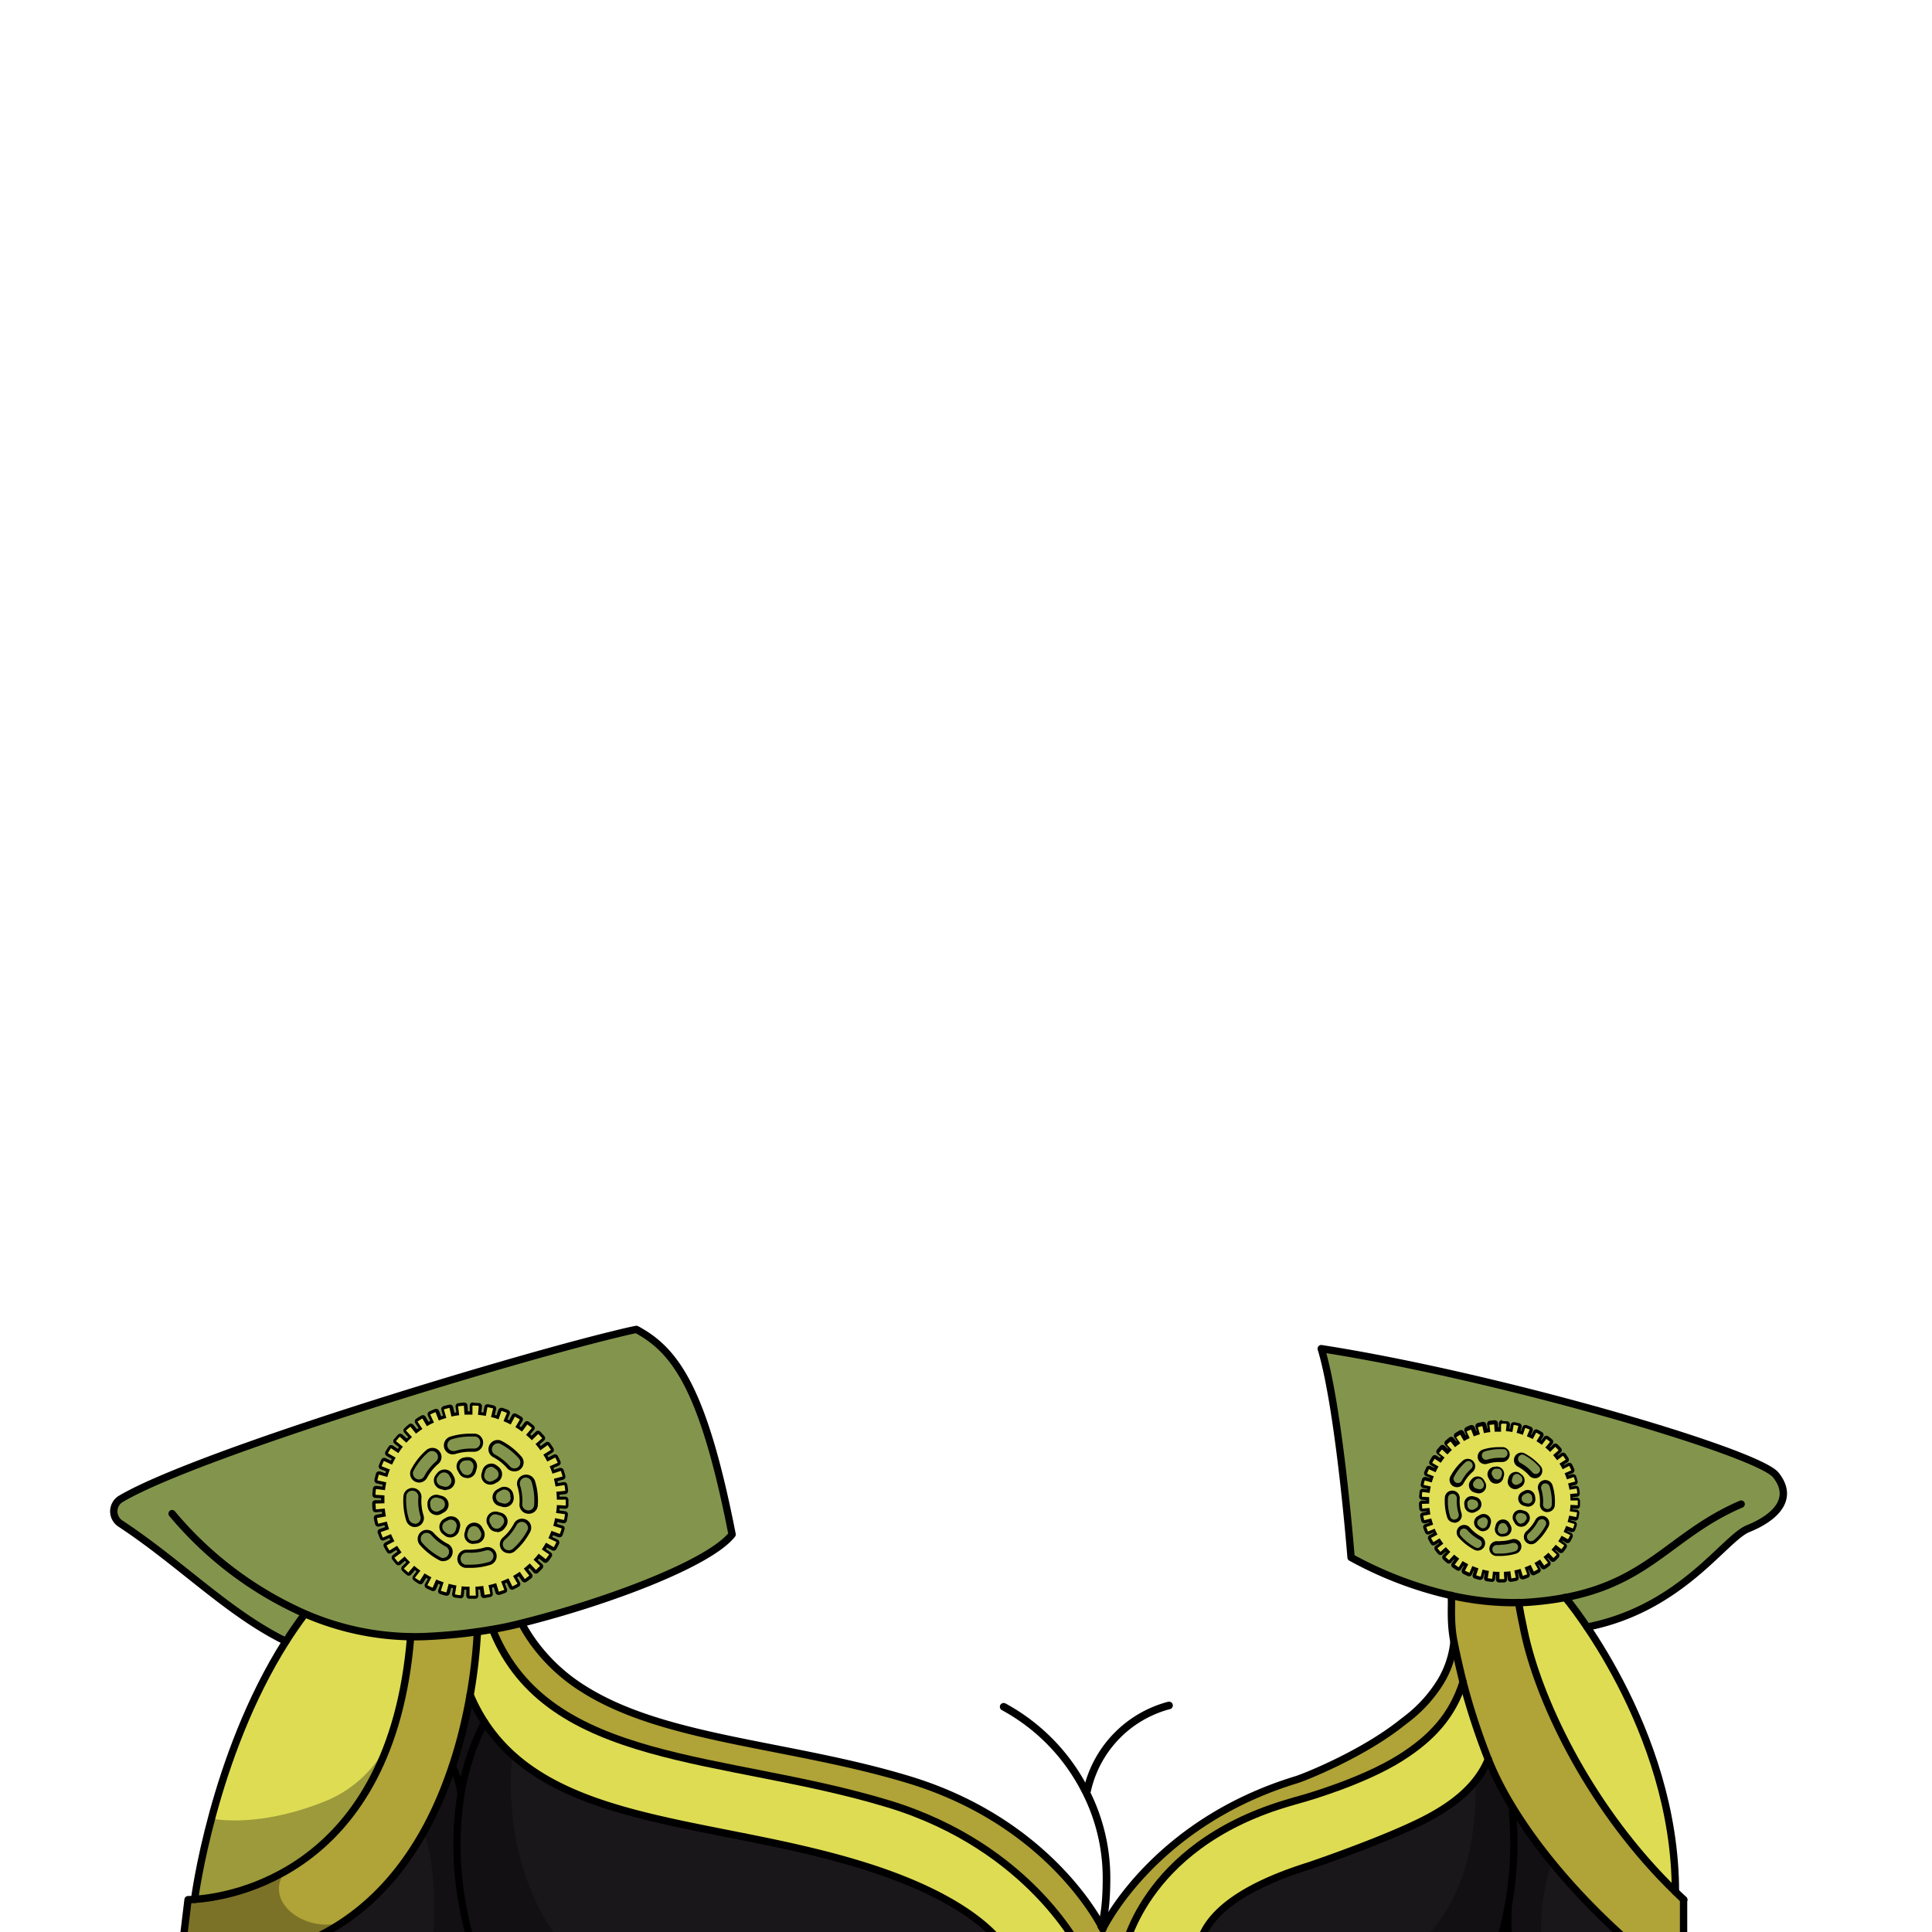 <svg xmlns="http://www.w3.org/2000/svg" viewBox="0 0 432 432">
  <defs>
    <style>.GUNDAN_GOAT_OUTFIT_GUNDAN_GOAT_OUTFIT_32_cls-1{isolation:isolate;}.GUNDAN_GOAT_OUTFIT_GUNDAN_GOAT_OUTFIT_32_cls-2{fill:#b0a337;}.GUNDAN_GOAT_OUTFIT_GUNDAN_GOAT_OUTFIT_32_cls-3{fill:#83954c;}.GUNDAN_GOAT_OUTFIT_GUNDAN_GOAT_OUTFIT_32_cls-4{fill:#dedc53;}.GUNDAN_GOAT_OUTFIT_GUNDAN_GOAT_OUTFIT_32_cls-5{fill:#1a171a;}.GUNDAN_GOAT_OUTFIT_GUNDAN_GOAT_OUTFIT_32_cls-6{opacity:0.3;mix-blend-mode:multiply;}.GUNDAN_GOAT_OUTFIT_GUNDAN_GOAT_OUTFIT_32_cls-10,.GUNDAN_GOAT_OUTFIT_GUNDAN_GOAT_OUTFIT_32_cls-7,.GUNDAN_GOAT_OUTFIT_GUNDAN_GOAT_OUTFIT_32_cls-8{fill:none;stroke:#000;stroke-linecap:round;stroke-linejoin:round;}.GUNDAN_GOAT_OUTFIT_GUNDAN_GOAT_OUTFIT_32_cls-7{stroke-width:1.64px;}.GUNDAN_GOAT_OUTFIT_GUNDAN_GOAT_OUTFIT_32_cls-8{stroke-width:1.6px;}.GUNDAN_GOAT_OUTFIT_GUNDAN_GOAT_OUTFIT_32_cls-9{fill:#e1df56;}.GUNDAN_GOAT_OUTFIT_GUNDAN_GOAT_OUTFIT_32_cls-10{stroke-width:1.7px;}</style>
  </defs>
  <g class="GUNDAN_GOAT_OUTFIT_GUNDAN_GOAT_OUTFIT_32_cls-1">
    <g id="outfit">
      <path class="GUNDAN_GOAT_OUTFIT_GUNDAN_GOAT_OUTFIT_32_cls-2" d="M376.51,424.78v12.69h-3.68l-5.53,0-1.59-2c-14.11-12.12-27.22-27.8-32.9-42.09a150.29,150.29,0,0,1-5.65-17.32c-.84-3.26-1.51-6.25-2-8.9-.94-4.75-.4-8.4-.63-10.42a63.77,63.77,0,0,0,15.06,1.59c.32,1.89.73,4,1.24,6.37.1.46.2.92.31,1.4,3.59,15.5,14.92,38.83,33.54,56.91C375.25,423.61,375.88,424.19,376.51,424.78Z" />
      <path class="GUNDAN_GOAT_OUTFIT_GUNDAN_GOAT_OUTFIT_32_cls-3" d="M390.87,341.8c-5.91,2.4-17.17,21.71-43.78,22.93a57.84,57.84,0,0,1-6.3,0c-.51-2.34-.92-4.48-1.24-6.37a63.77,63.77,0,0,1-15.06-1.59,85.29,85.29,0,0,1-22.4-8.51s-2.59-33.19-6.67-46.69c38.61,6,95.69,22.57,101.41,28a2.51,2.51,0,0,1,.23.25C401.19,334.94,397.23,339.23,390.87,341.8Z" />
      <path class="GUNDAN_GOAT_OUTFIT_GUNDAN_GOAT_OUTFIT_32_cls-4" d="M355.4,363.8s17.67,22.64,19.24,59.2c-18.62-18.08-29.95-41.41-33.54-56.91-.11-.48-1.45-7.31-1.55-7.77,2.19.12,8.94-1,10.95-1.13Z" />
      <path class="GUNDAN_GOAT_OUTFIT_GUNDAN_GOAT_OUTFIT_32_cls-4" d="M241.93,436.69v.3l-16.41-.06c-1.17-2.34-7.39-11.95-32.29-19.73-36.29-11.34-75.48-8.42-88.1-38.21a118.35,118.35,0,0,0,1.62-14.1c1.19-.17,2.33-.35,3.46-.55l.06.35c12.42,30.24,51.72,27.55,88.3,38.64C230.76,413.08,241.93,436.69,241.93,436.69Z" />
      <path class="GUNDAN_GOAT_OUTFIT_GUNDAN_GOAT_OUTFIT_32_cls-3" d="M163.67,343.14c-4.91,6.3-27.15,14.86-47,19.83-2,.51-4.17,1-6.42,1.37-1.13.2-2.27.38-3.46.55-3.57.51-7.39.88-11.48,1.07-1.17.05-2.32.07-3.45.05a61.7,61.7,0,0,1-23.67-5.11h0c-1.49,2-2.9,4-4.23,6.13-12.87-6.27-23.51-17.45-37-26.33a3.26,3.26,0,0,1,.15-5.55l.43-.25c17.22-9.82,83.75-30.07,109.21-36.32h0a21.86,21.86,0,0,0,5.59-1.29C151,302,157.24,310.52,163.67,343.14Z" />
      <path class="GUNDAN_GOAT_OUTFIT_GUNDAN_GOAT_OUTFIT_32_cls-5" d="M367.3,437.45l-21.91-.06-32.53-.12-45.31-.18c1-2.07-.28-11.93,25.18-19.89,0,0,15.67-5.29,25.06-9.94,5.48-2.72,9.47-5.69,12.17-9.09a18.53,18.53,0,0,0,1.57-2.28,18.09,18.09,0,0,0,1.28-2.52q1.26,3.17,2.74,6.41c.75,1.64,1.55,3.3,2.41,5,.14.3.31.62.47.92.57,1.1,1.73,1.27,2.36,2.38,0,0,1.95.39.52.77,1.64,2.89,4,5.11,6,7.92,0,0,.43.12.45.15,4.39,6.33,11.72,13.24,17.95,18.59Z" />
      <path class="GUNDAN_GOAT_OUTFIT_GUNDAN_GOAT_OUTFIT_32_cls-6" d="M345.39,437.39l-32.53-.12s17.64-6.81,17.08-39.06l0,0a4.43,4.43,0,0,1,1.57-2.28c1.28-.7,2.59,1.15,4,3.89.76,1.48,1.55,3.22,2.41,5,.14.3.31.62.47.92a37.1,37.1,0,0,0,1.8,3.31s2.2.73,2.22.77a66.92,66.92,0,0,0,4.41,6.74.47.47,0,0,0,.06.09S343,428.19,345.39,437.39Z" />
      <path class="GUNDAN_GOAT_OUTFIT_GUNDAN_GOAT_OUTFIT_32_cls-4" d="M327.16,376.05a150.29,150.29,0,0,0,5.65,17.32c-2.28,5.51-7.1,10-15,13.89-9.39,4.65-25.06,9.94-25.06,9.94-25.46,8-24.2,17.82-25.18,19.89L251.22,437v-.33s4-23.61,36.18-33.36c1.35-.42,2.71-.8,4.07-1.18,0,0,13.16-3.69,21.69-9.08C320.05,388.71,324.77,383.66,327.16,376.05Z" />
      <path class="GUNDAN_GOAT_OUTFIT_GUNDAN_GOAT_OUTFIT_32_cls-5" d="M225.52,436.93l-98.26-.35-30.66-.11-34.15-.12c15.64-4.53,25.74-15,32.26-26.7,5.87-10.44,8.86-21.82,10.41-30.63v0l0,0a37.21,37.21,0,0,0,9.42,13.35c17.45,15.81,49,15.56,78.66,24.83C218.13,425,224.35,434.59,225.52,436.93Z" />
      <path class="GUNDAN_GOAT_OUTFIT_GUNDAN_GOAT_OUTFIT_32_cls-2" d="M327.17,376.05c-2.4,7.62-7.12,12.66-14,17-8.53,5.38-21.69,9.08-21.69,9.08-1.35.37-2.73.76-4.08,1.17-32.19,9.76-36.17,33.36-36.17,33.36V437l-9.29,0v-.3s-11.17-23.6-43.37-33.36c-36.58-11.08-75.86-8.4-88.3-38.63l-.06-.36q3.38-.6,6.43-1.37a36.85,36.85,0,0,0,4,6,39.74,39.74,0,0,0,10.2,8.87c18.11,11.27,46,12.08,72.4,20.08,32.19,9.76,43.37,33.38,43.37,33.38s11.17-23.62,43.36-33.38l.14-.05c1.76-.56,5.31-2.33,7-2.78,0,0,6-1.83,16.45-9.91l1.05-.81a31,31,0,0,0,7.56-8.33,21.34,21.34,0,0,0,3-8.9C325.65,369.8,326.32,372.8,327.17,376.05Z" />
      <path class="GUNDAN_GOAT_OUTFIT_GUNDAN_GOAT_OUTFIT_32_cls-2" d="M106.75,364.89a118.35,118.35,0,0,1-1.62,14.1c-2.69,15.32-9.75,38.39-28.63,50.89a50.93,50.93,0,0,1-14,6.47l-21.8-.09,1.4-11.5s.52,0,1.46-.06a49,49,0,0,0,20.36-6.33.55.55,0,0,1,.14-.09,49.85,49.85,0,0,0,18.93-19.72A64,64,0,0,0,87.53,388a82.41,82.41,0,0,0,2.83-11,103.53,103.53,0,0,0,1.46-11h0c1.12,0,2.28,0,3.45-.05C99.36,365.78,103.18,365.4,106.75,364.89Z" />
      <path class="GUNDAN_GOAT_OUTFIT_GUNDAN_GOAT_OUTFIT_32_cls-4" d="M91.82,366h0a103.53,103.53,0,0,1-1.46,11,82.41,82.41,0,0,1-2.83,11,64,64,0,0,1-4.59,10.59A49.85,49.85,0,0,1,64,418.28a.55.55,0,0,0-.14.09,49,49,0,0,1-20.36,6.33,149.85,149.85,0,0,1,3.78-18.05c3-11.35,8.18-26.31,16.62-39.61,1.34-2.09,2.74-4.15,4.24-6.13h0A61.7,61.7,0,0,0,91.82,366Z" />
      <path class="GUNDAN_GOAT_OUTFIT_GUNDAN_GOAT_OUTFIT_32_cls-7" d="M61.22,436.69l1.23-.34c29.66-8.58,39.41-38.71,42.68-57.36a118.35,118.35,0,0,0,1.62-14.1" />
      <path class="GUNDAN_GOAT_OUTFIT_GUNDAN_GOAT_OUTFIT_32_cls-7" d="M372.83,437.47l-5.53,0-99.75-.36L251.22,437l-9.29,0-16.41-.06-163.07-.58-21.8-.09,1.4-11.5s.52,0,1.46-.06c7.75-.52,44-5.8,48.31-58.68" />
      <path class="GUNDAN_GOAT_OUTFIT_GUNDAN_GOAT_OUTFIT_32_cls-7" d="M63.92,367c-12.87-6.27-23.51-17.45-37-26.33a3.26,3.26,0,0,1,.15-5.55l.43-.25c17.22-9.82,83.75-30.07,109.21-36.32h0c2.19-.54,4.07-1,5.59-1.29,8.72,4.7,15,13.22,21.4,45.84-4.91,6.3-27.15,14.86-47,19.83-2,.51-4.17,1-6.42,1.37-1.13.2-2.27.38-3.46.55-3.57.51-7.39.88-11.48,1.07-1.17.05-2.32.07-3.45.05a61.7,61.7,0,0,1-23.67-5.11,81.64,81.64,0,0,1-29.74-22.41" />
      <path class="GUNDAN_GOAT_OUTFIT_GUNDAN_GOAT_OUTFIT_32_cls-7" d="M105.13,379c12.62,29.79,51.81,26.87,88.1,38.21,24.9,7.78,31.12,17.39,32.29,19.73a3.49,3.49,0,0,1,.25.54" />
      <path class="GUNDAN_GOAT_OUTFIT_GUNDAN_GOAT_OUTFIT_32_cls-7" d="M241.93,436.69s-11.17-23.61-43.36-33.36c-36.58-11.09-75.88-8.4-88.3-38.64" />
      <path class="GUNDAN_GOAT_OUTFIT_GUNDAN_GOAT_OUTFIT_32_cls-7" d="M116.63,363a36.85,36.85,0,0,0,4,6,39.94,39.94,0,0,0,10.2,8.87c18.11,11.26,46,12.07,72.4,20.08,32.19,9.76,43.37,33.37,43.37,33.37" />
      <path class="GUNDAN_GOAT_OUTFIT_GUNDAN_GOAT_OUTFIT_32_cls-7" d="M267.38,437.47a3.84,3.84,0,0,1,.17-.38c1-2.07-.28-11.93,25.18-19.89,0,0,15.67-5.29,25.06-9.94,7.92-3.93,12.74-8.38,15-13.89" />
      <path class="GUNDAN_GOAT_OUTFIT_GUNDAN_GOAT_OUTFIT_32_cls-7" d="M327.16,376.05c-2.39,7.61-7.11,12.66-14,17-8.53,5.39-21.69,9.08-21.69,9.08-1.36.38-2.72.76-4.07,1.18-32.2,9.75-36.18,33.36-36.18,33.36" />
      <path class="GUNDAN_GOAT_OUTFIT_GUNDAN_GOAT_OUTFIT_32_cls-7" d="M246.58,431.31s11.17-23.62,43.36-33.38l.14-.05c1.76-.56,14.57-5.64,23.41-12.69l1.05-.81a31,31,0,0,0,7.56-8.33,21.34,21.34,0,0,0,3-8.9" />
      <path class="GUNDAN_GOAT_OUTFIT_GUNDAN_GOAT_OUTFIT_32_cls-7" d="M339.55,358.32c.32,1.89.73,4,1.24,6.37.1.46.2.92.31,1.4,3.59,15.5,14.92,38.83,33.54,56.91.61.61,1.24,1.19,1.87,1.78" />
      <path class="GUNDAN_GOAT_OUTFIT_GUNDAN_GOAT_OUTFIT_32_cls-7" d="M43.51,424.7s4.07-31.92,20.4-57.66c1.34-2.09,2.74-4.15,4.24-6.13" />
      <path class="GUNDAN_GOAT_OUTFIT_GUNDAN_GOAT_OUTFIT_32_cls-7" d="M354.88,363.81c21.09-4.13,30.68-19.86,36-22,6.36-2.57,10.32-6.86,6.19-12a2.51,2.51,0,0,0-.23-.25c-5.72-5.43-62.8-22-101.41-28,4.08,13.5,6.67,46.69,6.67,46.69a85.29,85.29,0,0,0,22.4,8.51,63.77,63.77,0,0,0,15.06,1.59c1,0,1.92-.06,2.88-.14a70.58,70.58,0,0,0,7.6-1c18.9-3.62,23.83-14.25,39.29-20.89" />
      <path class="GUNDAN_GOAT_OUTFIT_GUNDAN_GOAT_OUTFIT_32_cls-7" d="M350,357.19s24.63,29.14,24.63,65.81" />
      <path class="GUNDAN_GOAT_OUTFIT_GUNDAN_GOAT_OUTFIT_32_cls-7" d="M324.49,356.73c.23,2-.31,5.67.63,10.42.53,2.65,1.2,5.64,2,8.9a150.29,150.29,0,0,0,5.65,17.32c5.68,14.29,18.79,30,32.9,42.09l1.59,2,0,0h9.19V424.78" />
      <path class="GUNDAN_GOAT_OUTFIT_GUNDAN_GOAT_OUTFIT_32_cls-8" d="M108.36,385.11a52.1,52.1,0,0,0-3.27,7.74,56.47,56.47,0,0,0-2,8.18,72.7,72.7,0,0,0,.17,24v0A72.34,72.34,0,0,0,106,436.22c.11.31.18.47.18.47" />
      <path class="GUNDAN_GOAT_OUTFIT_GUNDAN_GOAT_OUTFIT_32_cls-8" d="M103.06,401a19.33,19.33,0,0,0-1.92-6.07" />
      <path class="GUNDAN_GOAT_OUTFIT_GUNDAN_GOAT_OUTFIT_32_cls-8" d="M338.16,405.13a76.75,76.75,0,0,1-2.06,26.22c-.6,2.4-1.15,4.09-1.41,4.87" />
      <path class="GUNDAN_GOAT_OUTFIT_GUNDAN_GOAT_OUTFIT_32_cls-8" d="M337.26,426s-.47,7.51.58,10.17" />
      <path class="GUNDAN_GOAT_OUTFIT_GUNDAN_GOAT_OUTFIT_32_cls-9" d="M105,357.17a.36.36,0,0,1-.25-.1.35.35,0,0,1-.1-.25l0-1.66c-.38,0-.75,0-1.11-.06l-.17,1.65a.35.35,0,0,1-.12.23.37.37,0,0,1-.22.08h0c-.44-.05-.88-.1-1.31-.18a.34.34,0,0,1-.29-.4l.27-1.62c-.35-.06-.71-.14-1.08-.23l-.42,1.59a.34.34,0,0,1-.34.26h-.09l-.47-.13c-.27-.07-.53-.16-.8-.24a.35.35,0,0,1-.22-.44l.51-1.58c-.36-.12-.7-.25-1-.38l-.66,1.52a.31.31,0,0,1-.19.18.28.28,0,0,1-.13,0,.35.35,0,0,1-.14,0c-.4-.18-.81-.36-1.2-.56a.36.36,0,0,1-.17-.21.34.34,0,0,1,0-.26L96,352.9q-.47-.24-1-.54l-.88,1.39a.35.35,0,0,1-.29.16.32.32,0,0,1-.19-.05c-.37-.23-.74-.48-1.1-.74a.31.31,0,0,1-.14-.23.31.31,0,0,1,.06-.26l1-1.34-.86-.68-1.09,1.24a.35.35,0,0,1-.26.13.33.33,0,0,1-.23-.09c-.33-.29-.66-.59-1-.9a.32.32,0,0,1-.11-.24.36.36,0,0,1,.1-.25l1.15-1.17q-.39-.39-.75-.81l-1.25,1.06a.4.4,0,0,1-.23.08.36.36,0,0,1-.27-.12c-.28-.34-.56-.69-.82-1a.35.35,0,0,1-.07-.26.37.37,0,0,1,.14-.23l1.32-1c-.21-.29-.42-.6-.61-.91l-1.42.87a.35.35,0,0,1-.18,0H87a.4.4,0,0,1-.22-.16c-.23-.38-.45-.76-.66-1.15a.36.36,0,0,1,0-.27.34.34,0,0,1,.17-.2l1.45-.78c-.17-.33-.33-.66-.47-1l-1.52.63a.32.32,0,0,1-.14,0,.36.36,0,0,1-.32-.21c-.17-.41-.33-.82-.47-1.24a.32.32,0,0,1,0-.27.39.39,0,0,1,.2-.18l1.56-.54c-.12-.34-.22-.69-.32-1.06l-1.6.4h-.09a.34.34,0,0,1-.33-.26c-.11-.43-.21-.87-.29-1.3a.4.4,0,0,1,.06-.26.34.34,0,0,1,.22-.15l1.63-.3c-.06-.36-.11-.72-.15-1.09l-1.68.15a.35.35,0,0,1-.35-.32c0-.43-.07-.88-.08-1.32a.35.35,0,0,1,.1-.25.32.32,0,0,1,.24-.11l1.64-.05c0-.35,0-.72,0-1.1l-1.64-.11a.33.33,0,0,1-.32-.37c0-.44.07-.88.12-1.32a.35.35,0,0,1,.35-.3l1.69.21c0-.36.11-.73.19-1.09l-1.62-.35a.36.36,0,0,1-.22-.16.34.34,0,0,1,0-.26c.09-.43.2-.86.32-1.29a.5.5,0,0,1,.18-.23.47.47,0,0,1,.21-.06h.06l1.57.45q.16-.51.36-1.05l-1.53-.59A.31.31,0,0,1,85,328a.36.36,0,0,1,0-.27c.16-.41.33-.82.52-1.22a.34.34,0,0,1,.32-.2l.14,0,1.51.69c.16-.33.33-.66.51-1l-1.44-.83a.31.31,0,0,1-.16-.21.32.32,0,0,1,0-.27c.22-.38.46-.75.7-1.12a.36.36,0,0,1,.29-.16.33.33,0,0,1,.19.06l1.37.91c.22-.32.43-.62.65-.9l-1.27-1a.34.34,0,0,1-.13-.24.37.37,0,0,1,.07-.25c.28-.35.57-.68.87-1a.35.35,0,0,1,.49,0l1.22,1.11.78-.78-1.11-1.22a.34.34,0,0,1-.09-.25.32.32,0,0,1,.11-.24c.33-.3.67-.59,1-.86a.35.35,0,0,1,.22-.08h0a.36.36,0,0,1,.23.13l1,1.28.9-.65-.92-1.37a.34.34,0,0,1,0-.26.34.34,0,0,1,.15-.23c.37-.24.75-.48,1.13-.7a.33.33,0,0,1,.17,0,.37.37,0,0,1,.31.17l.82,1.43c.32-.18.65-.35,1-.51l-.69-1.5a.34.34,0,0,1,0-.26.35.35,0,0,1,.18-.2c.4-.19.81-.36,1.22-.52a.28.28,0,0,1,.13,0,.34.34,0,0,1,.32.23l.61,1.54c.34-.13.69-.25,1-.36L99,315.22a.36.36,0,0,1,.24-.43l1.29-.33h.07a.31.31,0,0,1,.19.06.36.36,0,0,1,.16.22l.35,1.59,1.09-.19-.21-1.62a.39.39,0,0,1,.07-.26.38.38,0,0,1,.24-.13c.43-.06.88-.1,1.32-.13h0a.34.34,0,0,1,.35.32l.11,1.66c.3,0,.61,0,.91,0h.19l.05-1.66a.32.32,0,0,1,.11-.24.31.31,0,0,1,.24-.1h0c.44,0,.89,0,1.32.08a.34.34,0,0,1,.32.38l-.14,1.63,1.09.14.3-1.61a.33.33,0,0,1,.34-.28h.06c.43.08.87.17,1.3.28a.31.31,0,0,1,.21.16.3.3,0,0,1,0,.26l-.39,1.6.36.09a5.73,5.73,0,0,1,.7.23l.54-1.56a.34.34,0,0,1,.33-.24l.11,0c.42.14.84.3,1.24.47a.3.3,0,0,1,.19.19.32.32,0,0,1,0,.27l-.63,1.51c.36.16.69.31,1,.47l.76-1.45a.34.34,0,0,1,.31-.19.32.32,0,0,1,.16,0l1.16.65a.34.34,0,0,1,.15.22.32.32,0,0,1,0,.27L115.7,319c.31.19.62.4.92.61l1-1.32a.3.3,0,0,1,.23-.14h0a.4.4,0,0,1,.21.07c.35.27.7.54,1,.82a.34.34,0,0,1,.13.24.35.35,0,0,1-.08.26l-1.07,1.26q.44.38.81.75l1.18-1.16a.34.34,0,0,1,.24-.1.32.32,0,0,1,.25.1c.31.32.62.64.9,1a.32.32,0,0,1,.09.26.37.37,0,0,1-.12.24l-1.24,1.08c.23.28.46.56.68.86l1.34-1a.31.31,0,0,1,.21-.07.35.35,0,0,1,.28.15c.26.36.51.72.74,1.1a.34.34,0,0,1,0,.26.36.36,0,0,1-.16.22l-1.4.88c.2.32.38.64.55,1l1.48-.75a.29.29,0,0,1,.16,0,.37.37,0,0,1,.31.19q.3.58.57,1.2a.36.36,0,0,1-.19.46l-1.49.65c.14.34.27.68.39,1l1.55-.51.11,0a.35.35,0,0,1,.34.24c.14.42.26.85.38,1.27a.36.36,0,0,1,0,.27.37.37,0,0,1-.21.16l-1.6.42c.08.36.16.72.23,1.08l1.63-.28h.06a.35.35,0,0,1,.35.29q.1.66.18,1.32a.33.33,0,0,1-.08.25.32.32,0,0,1-.23.13l-1.64.17c0,.38,0,.75.06,1.1l1.65,0a.35.35,0,0,1,.35.35c0,.44,0,.88,0,1.32a.36.36,0,0,1-.35.34l-1.67-.08c0,.35-.06.72-.11,1.09l1.64.24a.34.34,0,0,1,.23.13.36.36,0,0,1,.07.26c-.06.44-.14.87-.23,1.31a.34.34,0,0,1-.15.22.33.33,0,0,1-.19.06H126l-1.62-.33c-.08.37-.16.72-.25,1.07l1.56.47a.39.39,0,0,1,.21.17.36.36,0,0,1,0,.27c-.12.42-.26.84-.42,1.25a.34.34,0,0,1-.32.23.3.3,0,0,1-.13,0l-1.55-.57c-.13.33-.27.67-.43,1l1.49.72a.32.32,0,0,1,.18.2.3.3,0,0,1,0,.26c-.19.4-.39.79-.61,1.18a.35.35,0,0,1-.3.18.47.47,0,0,1-.17,0l-1.45-.81c-.19.33-.38.64-.58.94l1.36.93a.36.36,0,0,1,.1.49c-.25.36-.52.72-.79,1.07a.35.35,0,0,1-.27.14.37.37,0,0,1-.22-.08l-1.3-1c-.22.28-.47.56-.72.84l1.21,1.12a.44.44,0,0,1,.11.25.35.35,0,0,1-.1.25c-.3.32-.61.63-.94.94a.33.33,0,0,1-.23.09.36.36,0,0,1-.26-.11l-1.13-1.2q-.42.38-.84.72l1,1.3a.33.33,0,0,1,.07.26.36.36,0,0,1-.13.23c-.35.27-.71.53-1.07.78a.36.36,0,0,1-.2.06.35.35,0,0,1-.29-.15l-.92-1.34-.94.58.8,1.43a.39.39,0,0,1,0,.26.36.36,0,0,1-.17.21c-.38.22-.78.42-1.17.61a.28.28,0,0,1-.15,0,.35.35,0,0,1-.32-.2l-.72-1.49c-.33.16-.67.3-1,.44l.59,1.55a.34.34,0,0,1,0,.26.37.37,0,0,1-.2.19c-.41.15-.83.3-1.25.42l-.11,0a.34.34,0,0,1-.33-.25l-.49-1.57c-.35.1-.71.19-1.07.27l.34,1.61a.35.35,0,0,1-.27.42c-.43.09-.87.17-1.31.23h-.05a.33.33,0,0,1-.21-.07.32.32,0,0,1-.13-.23l-.24-1.63c-.36.05-.73.08-1.1.11l.08,1.65a.35.35,0,0,1-.33.36c-.37,0-.75,0-1.12,0Zm-.65-10.33a1.67,1.67,0,0,0-1.63,1.21,1.7,1.7,0,0,0,.24,1.47,1.58,1.58,0,0,0,1.17.68c.37,0,.73,0,1.09,0a14.58,14.58,0,0,0,4.25-.63,1.76,1.76,0,0,0,1.11-1A1.66,1.66,0,0,0,109,346.3a1.81,1.81,0,0,0-.52.07,11.19,11.19,0,0,1-3.3.5l-.74,0Zm-8.94-4.41a1.66,1.66,0,0,0-.81.21,1.64,1.64,0,0,0-.84,1.18,1.72,1.72,0,0,0,.41,1.44,14.65,14.65,0,0,0,4.23,3.31,1.58,1.58,0,0,0,.71.17,1.7,1.7,0,0,0,.78-3.2A11.29,11.29,0,0,1,96.69,343,1.7,1.7,0,0,0,95.4,342.43ZM116.68,340a1.7,1.7,0,0,0-1.49.91,11.11,11.11,0,0,1-2.52,3.18,1.68,1.68,0,0,0-.39,2.1,1.66,1.66,0,0,0,1.48.86,1.76,1.76,0,0,0,1.15-.44,14.39,14.39,0,0,0,3.31-4.21,1.55,1.55,0,0,0,0-1.36,1.72,1.72,0,0,0-1.11-1A1.89,1.89,0,0,0,116.68,340Zm-10.66,1a1.67,1.67,0,0,0-1.63,1.23l-.18.61a1.74,1.74,0,0,0,.29,1.51,1.57,1.57,0,0,0,1.26.64h.11l.64-.07a1.73,1.73,0,0,0,1.32-.95,1.63,1.63,0,0,0,0-1.56l-.3-.54A1.65,1.65,0,0,0,106,340.92Zm-5.24-1.49a1.66,1.66,0,0,0-.83.22l-.54.3a1.66,1.66,0,0,0-.85,1.31,1.73,1.73,0,0,0,.62,1.5c.16.13.33.27.51.39a1.51,1.51,0,0,0,.9.29h0a1.71,1.71,0,0,0,1.64-1.25l.18-.6a1.67,1.67,0,0,0-.27-1.47A1.74,1.74,0,0,0,100.78,339.43Zm10-1.16a1.72,1.72,0,0,0-1.45.85,1.66,1.66,0,0,0,0,1.67l.3.54a1.66,1.66,0,0,0,1.48.86,1.73,1.73,0,0,0,1.33-.63c.14-.16.27-.33.4-.5a1.57,1.57,0,0,0,.2-1.44,1.72,1.72,0,0,0-1.16-1.1l-.61-.18A2,2,0,0,0,110.75,338.27ZM92.21,333a1.66,1.66,0,0,0-1.68,1.48,14.52,14.52,0,0,0,.6,5.32,1.71,1.71,0,0,0,1.64,1.24h0a1.67,1.67,0,0,0,1.59-2.2,11.23,11.23,0,0,1-.46-4,1.69,1.69,0,0,0-1.22-1.75A1.89,1.89,0,0,0,92.21,333Zm5.31,1.5a1.74,1.74,0,0,0-1.27.56,1.53,1.53,0,0,0-.42,1.17c0,.21,0,.42.07.63a1.73,1.73,0,0,0,1.7,1.5h0a1.57,1.57,0,0,0,.81-.22l.54-.3a1.69,1.69,0,0,0-.36-3.1l-.6-.17A2,2,0,0,0,97.52,334.51Zm19.28-4.23a1.68,1.68,0,0,0-.78,2,11.21,11.21,0,0,1,.47,4A1.69,1.69,0,0,0,117.7,338a1.59,1.59,0,0,0,.48.07,1.64,1.64,0,0,0,1.67-1.49,14.3,14.3,0,0,0-.59-5.32,1.69,1.69,0,0,0-2.46-1l-.17-.31Zm-4,2.47a1.66,1.66,0,0,0-.81.21l-.55.3a1.68,1.68,0,0,0-.85,1.67,1.65,1.65,0,0,0,1.22,1.43l.6.17a1.49,1.49,0,0,0,.47.07,1.75,1.75,0,0,0,1.27-.55,1.55,1.55,0,0,0,.42-1.17c0-.22,0-.43-.07-.64A1.73,1.73,0,0,0,112.79,332.75Zm-13.47-3.83a1.73,1.73,0,0,0-1.33.63l-.4.51a1.56,1.56,0,0,0-.2,1.44,1.73,1.73,0,0,0,1.16,1.1l.61.17a1.59,1.59,0,0,0,.48.07h0a1.67,1.67,0,0,0,1.44-.85,1.64,1.64,0,0,0,0-1.67l-.31-.53A1.65,1.65,0,0,0,99.32,328.92Zm10.48-1.25a1.72,1.72,0,0,0-1.65,1.25l-.17.61a1.65,1.65,0,0,0,.27,1.47,1.7,1.7,0,0,0,1.36.68h0a1.63,1.63,0,0,0,.82-.22l.54-.3a1.65,1.65,0,0,0,.86-1.31,1.75,1.75,0,0,0-.62-1.49l-.51-.4A1.53,1.53,0,0,0,109.8,327.67ZM96.63,324.1a1.76,1.76,0,0,0-1.15.44,14.57,14.57,0,0,0-3.31,4.22,1.52,1.52,0,0,0,0,1.35,1.7,1.7,0,0,0,1.11,1,1.51,1.51,0,0,0,.46.07h0a1.7,1.7,0,0,0,1.5-.91,11.11,11.11,0,0,1,2.52-3.18,1.68,1.68,0,0,0-1.09-3Zm7.88,2.11-.64.06a1.79,1.79,0,0,0-1.32,1,1.69,1.69,0,0,0,0,1.56l.31.54a1.64,1.64,0,0,0,1.47.87A1.66,1.66,0,0,0,106,329l.17-.6a1.76,1.76,0,0,0-.28-1.52,1.57,1.57,0,0,0-1.26-.64Zm6.78-3.84a1.71,1.71,0,0,0-1.63,1.25,1.67,1.67,0,0,0,.85,1.95,11.11,11.11,0,0,1,3.18,2.52,1.75,1.75,0,0,0,1.3.6h0a1.66,1.66,0,0,0,.81-.21,1.71,1.71,0,0,0,.84-1.18,1.75,1.75,0,0,0-.42-1.45,14.27,14.27,0,0,0-4.22-3.3A1.47,1.47,0,0,0,111.29,322.37Zm-6.11-1.49a14.58,14.58,0,0,0-4.25.63,1.7,1.7,0,0,0-1.11,1,1.62,1.62,0,0,0,.09,1.44,1.67,1.67,0,0,0,1.47.86h0a1.88,1.88,0,0,0,.52-.08,11.16,11.16,0,0,1,3.29-.49l.74,0h.12a1.7,1.7,0,0,0,1.39-2.68,1.52,1.52,0,0,0-1.18-.68C105.9,320.89,105.54,320.88,105.18,320.88Z" />
      <path d="M105.75,314.3c.43,0,.87,0,1.3.07l-.17,2a17.47,17.47,0,0,1,1.75.23l.36-1.95c.42.07.85.17,1.27.27l-.47,1.94.69.16c.34.1.67.23,1,.35l.65-1.9c.41.14.82.3,1.22.46l-.76,1.84c.55.23,1.08.47,1.6.75l.93-1.76c.38.2.76.42,1.13.64l-1,1.71q.77.47,1.47,1l1.2-1.6c.34.25.69.52,1,.8l-1.29,1.53c.45.38.89.78,1.3,1.2l1.42-1.4c.31.31.61.63.89.95l-1.5,1.31c.39.45.75.91,1.1,1.39l1.62-1.17c.25.35.5.72.73,1.08l-1.7,1.07c.32.5.61,1,.88,1.54l1.79-.91c.19.38.38.78.55,1.18l-1.81.79q.35.81.63,1.65l1.88-.62c.14.41.27.83.38,1.25l-1.94.51a17.18,17.18,0,0,1,.37,1.73l2-.33q.11.65.18,1.29l-2,.21a17.52,17.52,0,0,1,.11,1.77l2,0c0,.44,0,.87,0,1.31l-2-.1c0,.58-.09,1.17-.17,1.76l2,.28c-.06.43-.13.86-.22,1.29l-2-.41c-.1.48-.19.95-.33,1.42,0,.1-.07.2-.1.3l1.91.58c-.13.41-.27.83-.42,1.23l-1.87-.69c-.21.56-.44,1.1-.69,1.63l1.8.86c-.18.39-.38.78-.59,1.16l-1.75-1c-.29.52-.6,1-.93,1.51l1.65,1.12c-.25.36-.51.71-.77,1.05l-1.58-1.22c-.36.47-.75.91-1.15,1.34l1.46,1.37c-.3.31-.61.62-.92.92l-1.38-1.46c-.43.41-.88.79-1.34,1.16l1.23,1.57c-.34.27-.69.53-1,.77l-1.12-1.63c-.49.34-1,.65-1.51.94l1,1.73c-.38.21-.76.41-1.15.6l-.88-1.8c-.53.26-1.07.49-1.63.7l.71,1.87c-.41.15-.82.29-1.24.42l-.58-1.91a17.4,17.4,0,0,1-1.72.45l.41,1.95c-.43.08-.86.16-1.29.22l-.29-2c-.58.08-1.17.14-1.76.17l.1,2c-.36,0-.72,0-1.09,0H105l0-2c-.59,0-1.18,0-1.77-.1l-.2,2c-.43,0-.87-.1-1.3-.17l.33-2c-.58-.1-1.16-.23-1.73-.38l-.51,1.93-.46-.12-.79-.24.62-1.91c-.56-.18-1.12-.39-1.66-.62l-.79,1.84c-.4-.18-.79-.36-1.18-.56l.9-1.77c-.53-.27-1-.56-1.54-.87l-1.06,1.68c-.37-.23-.74-.47-1.09-.72L94,351.21c-.48-.35-.94-.71-1.39-1.1l-1.31,1.52c-.33-.29-.65-.58-1-.89l1.39-1.41c-.42-.42-.82-.85-1.21-1.3L89,349.31q-.42-.49-.81-1l1.6-1.19q-.52-.72-1-1.47l-1.71,1.05c-.23-.37-.44-.75-.65-1.13l1.76-.94c-.27-.52-.53-1.05-.76-1.6l-1.84.77c-.16-.4-.32-.81-.46-1.22l1.88-.65c-.2-.56-.36-1.13-.51-1.7l-1.94.48c-.1-.42-.19-.85-.27-1.27l2-.37c-.11-.58-.19-1.16-.25-1.75l-2,.18c0-.43-.07-.87-.08-1.3l2-.06c0-.59,0-1.18,0-1.77l-2-.13q0-.64.12-1.29l2,.25c.07-.58.17-1.16.3-1.75l-2-.43c.09-.42.2-.84.32-1.26v-.05l1.91.55c.16-.57.36-1.13.57-1.68l-1.85-.72c.15-.4.32-.8.51-1.19l1.82.83c.25-.54.52-1.06.81-1.57l-1.74-1c.22-.37.45-.75.69-1.11l1.66,1.1a16.89,16.89,0,0,1,1-1.43l-1.54-1.24q.4-.51.84-1l1.48,1.35q.6-.66,1.26-1.26l-1.35-1.47c.32-.29.65-.58,1-.85l1.25,1.55c.46-.37.94-.72,1.43-1.05l-1.1-1.65c.36-.24.73-.48,1.1-.69l1,1.72a16.82,16.82,0,0,1,1.58-.81l-.84-1.81c.39-.19.79-.36,1.2-.52l.73,1.87a16.6,16.6,0,0,1,1.68-.57l-.56-1.92q.63-.18,1.26-.33l.44,1.93c.57-.12,1.16-.22,1.74-.3l-.25-2c.43,0,.87-.09,1.3-.12l.13,2c.42,0,.83,0,1.25,0h.53l0-2m-4.37,10.87a2.21,2.21,0,0,0,.62-.09,10.67,10.67,0,0,1,3.19-.48l.72,0h.14a2,2,0,0,0,2-1.47h0a2,2,0,0,0-1.73-2.58c-.37,0-.74,0-1.11,0a15.06,15.06,0,0,0-4.35.64,2.06,2.06,0,0,0-1.23,3h0a2,2,0,0,0,1.78,1M115,329a2,2,0,0,0,1.49-3.42,14.8,14.8,0,0,0-4.32-3.38,1.84,1.84,0,0,0-.87-.22,2.07,2.07,0,0,0-2,1.5h0a2,2,0,0,0,1,2.35,11,11,0,0,1,3.08,2.44A2.07,2.07,0,0,0,115,329M93.7,331.51a2.07,2.07,0,0,0,1.81-1.1A10.83,10.83,0,0,1,98,327.33a2,2,0,0,0,.46-2.53h0a2,2,0,0,0-1.78-1.05,2.09,2.09,0,0,0-1.39.53,14.8,14.8,0,0,0-3.38,4.32,2,2,0,0,0,1.28,2.83h0a2.09,2.09,0,0,0,.55.08m10.67-1a2,2,0,0,0,2-1.48l.17-.61a2,2,0,0,0-1.88-2.6h-.14c-.22,0-.45,0-.67.07a2,2,0,0,0-1.53,3l.3.54a2,2,0,0,0,1.78,1.05m5.24,1.49a2,2,0,0,0,1-.26l.54-.3a2.05,2.05,0,0,0,.29-3.38c-.17-.14-.34-.28-.53-.41a1.83,1.83,0,0,0-1.1-.36,2.07,2.07,0,0,0-2,1.51l-.17.6a2,2,0,0,0,2,2.6m-10,1.16a2,2,0,0,0,1.76-3l-.3-.54a2,2,0,0,0-1.78-1,2.06,2.06,0,0,0-1.6.76c-.15.17-.28.34-.41.52a2,2,0,0,0,1.14,3.09l.61.17a2.38,2.38,0,0,0,.58.08m18.54,5.27a2,2,0,0,0,2-1.81,15.05,15.05,0,0,0-.6-5.45,2.08,2.08,0,0,0-2-1.49,2,2,0,0,0-1,.26h0a2,2,0,0,0-.94,2.4,10.83,10.83,0,0,1,.45,3.9,2,2,0,0,0,1.47,2.11h0a2.1,2.1,0,0,0,.56.08M112.87,337a2,2,0,0,0,2-2.1c0-.22,0-.44-.08-.66a2.07,2.07,0,0,0-2-1.79,2,2,0,0,0-1,.26l-.55.3a2,2,0,0,0,.44,3.74l.61.17a1.77,1.77,0,0,0,.56.08m-20.1,4.45a2,2,0,0,0,1-.26,2,2,0,0,0,.94-2.39,10.91,10.91,0,0,1-.45-3.91,2,2,0,0,0-1.47-2.1h0a2.2,2.2,0,0,0-.56-.07,2,2,0,0,0-2,1.8,15.11,15.11,0,0,0,.61,5.46,2.08,2.08,0,0,0,2,1.48m4.82-2.68a2,2,0,0,0,1-.26l.54-.3a2,2,0,0,0-.43-3.75l-.61-.17a2.23,2.23,0,0,0-.56-.08,2,2,0,0,0-2,2.1c0,.22,0,.45.07.66a2.08,2.08,0,0,0,2,1.8m13.48,3.82a2.1,2.1,0,0,0,1.6-.75c.14-.17.28-.35.41-.53a2,2,0,0,0-1.15-3.08l-.6-.17a2,2,0,0,0-.58-.09,2,2,0,0,0-1.76,3l.3.54a2,2,0,0,0,1.78,1m-10.48,1.26a2.08,2.08,0,0,0,2-1.51l.17-.61a2,2,0,0,0-2-2.6,2.07,2.07,0,0,0-1,.26l-.54.31A2.05,2.05,0,0,0,99,343l.52.41a1.93,1.93,0,0,0,1.11.36m13.17,3.56a2.06,2.06,0,0,0,1.38-.53,14.79,14.79,0,0,0,3.39-4.31,2,2,0,0,0-1.29-2.83h0a2.15,2.15,0,0,0-.56-.07,2,2,0,0,0-1.8,1.09,10.69,10.69,0,0,1-2.44,3.08,2.05,2.05,0,0,0-.47,2.54h0a2,2,0,0,0,1.79,1m-8-2.1h.14l.66-.07a2.06,2.06,0,0,0,1.54-3l-.3-.54a2,2,0,0,0-3.75.44l-.17.6a2,2,0,0,0,1.88,2.6m-6.66,3.83a2.06,2.06,0,0,0,2-1.5h0a2,2,0,0,0-1-2.35A10.69,10.69,0,0,1,97,342.79a2.09,2.09,0,0,0-1.56-.71,2,2,0,0,0-1,.25,2.05,2.05,0,0,0-.52,3.16,15,15,0,0,0,4.32,3.39,1.87,1.87,0,0,0,.88.21m6.1-2.57-.72,0h-.14a2,2,0,0,0-2,1.47h0a2,2,0,0,0,1.73,2.59c.37,0,.74,0,1.11,0a14.78,14.78,0,0,0,4.35-.65,2.05,2.05,0,0,0,1.23-3,2,2,0,0,0-1.78-1,2.16,2.16,0,0,0-.62.09,11.05,11.05,0,0,1-3.19.48m.55-32.92a.7.7,0,0,0-.7.68l0,1.32h-.43l-.09-1.31a.69.69,0,0,0-.7-.65h0c-.45,0-.9.07-1.35.13a.67.67,0,0,0-.46.27.63.63,0,0,0-.14.51l.16,1.29-.43.07-.28-1.26a.69.69,0,0,0-.68-.55l-.16,0c-.44.1-.88.21-1.3.33a.71.71,0,0,0-.42.34.66.66,0,0,0-.06.53l.36,1.26-.41.14-.48-1.22a.7.7,0,0,0-.65-.45.8.8,0,0,0-.26.05c-.41.16-.83.34-1.24.53a.69.69,0,0,0-.36.39.72.72,0,0,0,0,.54l.55,1.18-.39.2-.65-1.12a.7.7,0,0,0-.61-.35.73.73,0,0,0-.35.09c-.39.23-.77.46-1.14.71a.71.71,0,0,0-.2,1l.72,1.09-.35.26-.82-1a.69.69,0,0,0-.54-.26.71.71,0,0,0-.44.15c-.35.28-.69.58-1,.88a.69.69,0,0,0-.23.48.73.73,0,0,0,.18.51l.89,1-.31.3-1-.88a.73.73,0,0,0-.47-.18.7.7,0,0,0-.52.22c-.3.33-.6.68-.88,1a.69.69,0,0,0,.11,1l1,.81-.26.35-1.08-.71a.71.71,0,0,0-.39-.12.69.69,0,0,0-.58.31c-.25.38-.49.76-.71,1.15a.66.66,0,0,0-.07.53.73.73,0,0,0,.32.43l1.14.65-.19.39-1.2-.55a.82.82,0,0,0-.29-.07.72.72,0,0,0-.64.41c-.19.4-.36.82-.53,1.24a.72.72,0,0,0,0,.54.69.69,0,0,0,.38.37l1.21.47-.14.41L84.93,329a.69.69,0,0,0-.2,0,.66.66,0,0,0-.33.09.68.68,0,0,0-.34.42v.05c-.13.43-.24.87-.33,1.3a.71.71,0,0,0,.09.53.7.7,0,0,0,.44.31l1.29.28c0,.14-.05.28-.08.43l-1.3-.17h-.09a.71.71,0,0,0-.7.61c-.05.44-.09.89-.12,1.34a.68.68,0,0,0,.17.51.69.69,0,0,0,.48.23l1.3.09c0,.14,0,.29,0,.43l-1.3,0a.68.68,0,0,0-.49.22.69.69,0,0,0-.19.5c0,.45,0,.9.08,1.35a.7.7,0,0,0,.7.63h.06l1.31-.12.06.43-1.29.24a.71.71,0,0,0-.45.29.66.66,0,0,0-.11.53c.08.43.18.88.29,1.31a.69.69,0,0,0,.67.53.47.47,0,0,0,.17,0l1.27-.31c0,.14.09.27.13.41l-1.24.43a.74.74,0,0,0-.4.36.72.72,0,0,0,0,.54c.15.42.32.84.49,1.25a.69.69,0,0,0,.64.43.92.92,0,0,0,.28-.05l1.2-.51c.06.13.12.26.19.39l-1.16.62a.7.7,0,0,0-.34.41.73.73,0,0,0,.06.54c.2.39.43.78.66,1.16a.69.69,0,0,0,1,.23l1.12-.68.24.36-1,.78a.72.72,0,0,0-.28.46.74.74,0,0,0,.14.52c.26.36.54.71.83,1.05a.71.71,0,0,0,1,.09l1-.84.3.32-.91.92a.7.7,0,0,0,0,1c.32.32.65.62,1,.91a.69.69,0,0,0,.46.18.72.72,0,0,0,.53-.25l.86-1,.34.27-.77,1.07a.74.74,0,0,0-.12.52.7.7,0,0,0,.29.46q.54.39,1.11.75a.75.75,0,0,0,.38.1.69.69,0,0,0,.59-.32l.69-1.11.38.22L95,354.21a.7.7,0,0,0,0,.53.71.71,0,0,0,.35.41c.4.2.81.39,1.22.57a.71.71,0,0,0,.28.06.69.69,0,0,0,.64-.43l.52-1.2.41.15-.41,1.25a.7.7,0,0,0,0,.53.69.69,0,0,0,.4.35l.82.25.47.13.18,0a.71.71,0,0,0,.68-.52l.33-1.26.42.09-.21,1.28a.76.76,0,0,0,.12.53.72.72,0,0,0,.46.28c.44.07.89.13,1.33.18H103a.69.69,0,0,0,.69-.63l.14-1.3.43,0v1.31a.7.7,0,0,0,.69.71h.22c.38,0,.76,0,1.13,0a.67.67,0,0,0,.48-.23.66.66,0,0,0,.18-.5l-.06-1.31.43,0,.19,1.29a.7.7,0,0,0,.69.6h.1c.44-.07.89-.15,1.33-.24a.68.68,0,0,0,.44-.3.67.67,0,0,0,.1-.53L110,355l.42-.11.38,1.24a.7.7,0,0,0,.67.5l.21,0c.43-.13.86-.28,1.27-.44a.68.68,0,0,0,.4-.36.72.72,0,0,0,0-.54l-.46-1.23.4-.17.57,1.18a.73.73,0,0,0,.64.4.66.66,0,0,0,.3-.07c.4-.19.8-.4,1.19-.62a.68.68,0,0,0,.34-.42.73.73,0,0,0-.07-.54l-.63-1.12.37-.23.73,1.06a.7.7,0,0,0,.58.3.72.72,0,0,0,.4-.12c.37-.25.73-.52,1.08-.79a.71.71,0,0,0,.27-.47.7.7,0,0,0-.15-.52l-.81-1a3.11,3.11,0,0,0,.33-.29l.91,1a.67.67,0,0,0,.51.22.7.7,0,0,0,.48-.19c.32-.31.64-.63.95-.95a.78.78,0,0,0,.19-.5.74.74,0,0,0-.22-.49l-1-.9c.1-.1.19-.21.29-.32l1,.8a.71.71,0,0,0,1-.13c.28-.35.54-.71.8-1.08a.76.76,0,0,0,.11-.53.73.73,0,0,0-.3-.45l-1.08-.73.23-.37,1.15.63a.67.67,0,0,0,.34.09.71.71,0,0,0,.61-.36c.22-.39.42-.8.62-1.2a.65.65,0,0,0,0-.53.69.69,0,0,0-.35-.4l-1.19-.57c.06-.13.12-.26.17-.4l1.23.46a.67.67,0,0,0,.24,0,.69.69,0,0,0,.66-.46c.16-.41.3-.84.43-1.27a.74.74,0,0,0,0-.53.68.68,0,0,0-.42-.34l-1.24-.38c0-.14.07-.28.1-.42l1.28.26.14,0a.69.69,0,0,0,.68-.56c.09-.44.17-.88.24-1.33a.75.75,0,0,0-.14-.52.71.71,0,0,0-.46-.27l-1.3-.19c0-.14,0-.29,0-.43l1.31.07h0a.7.7,0,0,0,.7-.67c0-.45,0-.9,0-1.34a.7.7,0,0,0-.7-.7h0l-1.3,0,0-.43,1.3-.14a.66.66,0,0,0,.47-.26.67.67,0,0,0,.15-.51c0-.45-.1-.9-.18-1.34a.7.7,0,0,0-.69-.58h-.12l-1.29.22-.09-.43,1.27-.33a.7.7,0,0,0,.42-.33.66.66,0,0,0,.07-.53c-.11-.44-.24-.87-.38-1.29a.71.71,0,0,0-.67-.48.6.6,0,0,0-.22,0l-1.23.4-.15-.4,1.18-.52a.73.73,0,0,0,.38-.39.75.75,0,0,0,0-.53c-.18-.41-.38-.82-.58-1.22a.7.7,0,0,0-.62-.38.61.61,0,0,0-.32.08l-1.17.59-.22-.37,1.11-.7a.7.7,0,0,0,.31-.44.71.71,0,0,0-.09-.53c-.24-.38-.5-.76-.76-1.12a.68.68,0,0,0-1-.15l-1.06.76-.27-.34,1-.86a.68.68,0,0,0,.24-.48.73.73,0,0,0-.17-.51c-.3-.33-.6-.67-.92-1a.69.69,0,0,0-.5-.21.73.73,0,0,0-.49.2l-.93.92-.32-.3.84-1a.72.72,0,0,0,.17-.51.73.73,0,0,0-.25-.47c-.34-.29-.7-.57-1.06-.84a.7.7,0,0,0-.41-.14.67.67,0,0,0-.56.29l-.79,1.05-.36-.24.68-1.12a.71.71,0,0,0,.09-.53.75.75,0,0,0-.32-.44q-.59-.35-1.17-.66a.8.8,0,0,0-.33-.08.71.71,0,0,0-.62.37l-.61,1.15-.39-.18.5-1.2a.72.72,0,0,0,0-.54.78.78,0,0,0-.38-.38c-.42-.17-.84-.33-1.26-.47a.66.66,0,0,0-.23,0,.7.7,0,0,0-.66.47l-.43,1.23-.38-.12h0l.3-1.25a.7.7,0,0,0-.51-.85c-.44-.11-.88-.2-1.32-.28H109a.7.7,0,0,0-.69.57l-.23,1.28-.44-.06.12-1.29a.67.67,0,0,0-.16-.51.65.65,0,0,0-.48-.25c-.44,0-.9-.07-1.34-.08Zm-4.37,10.87a1.32,1.32,0,0,1-1.24-1.82,1.41,1.41,0,0,1,.89-.81,14.23,14.23,0,0,1,4.15-.61c.35,0,.71,0,1.06,0a1.17,1.17,0,0,1,.91.53,1.37,1.37,0,0,1,.2,1.16,1.34,1.34,0,0,1-1.3,1H106l-.77,0a11.46,11.46,0,0,0-3.39.51,1.52,1.52,0,0,1-.42.06ZM115,328.34a1.38,1.38,0,0,1-1-.48,11.81,11.81,0,0,0-3.28-2.6,1.32,1.32,0,0,1-.68-1.54,1.38,1.38,0,0,1,1.29-1,1.18,1.18,0,0,1,.55.14,14.18,14.18,0,0,1,4.12,3.22,1.4,1.4,0,0,1,.33,1.16,1.33,1.33,0,0,1-1.3,1.1ZM93.7,330.81a1.49,1.49,0,0,1-.36-.05,1.37,1.37,0,0,1-.89-.79,1.21,1.21,0,0,1,0-1.05,14,14,0,0,1,3.23-4.11,1.36,1.36,0,0,1,.92-.36,1.33,1.33,0,0,1,.86,2.35,11.63,11.63,0,0,0-2.6,3.28,1.35,1.35,0,0,1-1.19.73Zm10.67-1a1.31,1.31,0,0,1-1.17-.69l-.3-.54a1.28,1.28,0,0,1,0-1.23,1.37,1.37,0,0,1,1-.76c.21,0,.41-.05.62-.06h.09a1.23,1.23,0,0,1,1,.51,1.39,1.39,0,0,1,.23,1.2l-.18.61a1.31,1.31,0,0,1-1.29,1Zm5.24,1.49a1.35,1.35,0,0,1-1.08-.55,1.26,1.26,0,0,1-.21-1.16l.17-.6a1.39,1.39,0,0,1,1.31-1,1.14,1.14,0,0,1,.69.23,5.85,5.85,0,0,1,.49.38,1.37,1.37,0,0,1,.5,1.19,1.32,1.32,0,0,1-.68,1l-.54.3a1.4,1.4,0,0,1-.65.17Zm-10,1.16a1.32,1.32,0,0,1-.39-.06l-.6-.17a1.37,1.37,0,0,1-.93-.88,1.21,1.21,0,0,1,.15-1.12c.12-.16.25-.33.38-.48a1.41,1.41,0,0,1,1.07-.51,1.33,1.33,0,0,1,1.17.69l.3.54a1.3,1.3,0,0,1,0,1.32,1.34,1.34,0,0,1-1.14.67Zm18.54,5.27a1.5,1.5,0,0,1-.37-.05,1.34,1.34,0,0,1-1-1.39,11.7,11.7,0,0,0-.48-4.16,1.33,1.33,0,0,1,1.25-1.75,1.38,1.38,0,0,1,1.32,1,14.29,14.29,0,0,1,.57,5.2,1.3,1.3,0,0,1-1.32,1.16Zm-5.31-1.51a1.5,1.5,0,0,1-.37-.05l-.61-.17a1.34,1.34,0,0,1-.28-2.46l.54-.3a1.23,1.23,0,0,1,.64-.17,1.38,1.38,0,0,1,1.35,1.19c0,.2,0,.41.07.61a1.18,1.18,0,0,1-.33.91,1.39,1.39,0,0,1-1,.44Zm-20.1,4.45a1.38,1.38,0,0,1-1.31-1,14.27,14.27,0,0,1-.58-5.19,1.31,1.31,0,0,1,1.33-1.16,1.18,1.18,0,0,1,.37.05,1.34,1.34,0,0,1,1,1.39A11.45,11.45,0,0,0,94,339a1.34,1.34,0,0,1-.61,1.58,1.37,1.37,0,0,1-.65.17ZM97.59,338a1.37,1.37,0,0,1-1.34-1.19c0-.21-.06-.41-.07-.62a1.21,1.21,0,0,1,.32-.91,1.39,1.39,0,0,1,1-.44,1.19,1.19,0,0,1,.37.06l.61.17a1.29,1.29,0,0,1,1,1.13,1.31,1.31,0,0,1-.68,1.33l-.54.3a1.34,1.34,0,0,1-.65.17Zm13.48,3.82a1.31,1.31,0,0,1-1.17-.68l-.3-.54a1.28,1.28,0,0,1,0-1.32,1.3,1.3,0,0,1,1.53-.62l.6.17a1.39,1.39,0,0,1,.93.88,1.2,1.2,0,0,1-.16,1.12,5.85,5.85,0,0,1-.38.49,1.36,1.36,0,0,1-1.06.5Zm-10.48,1.25a1.19,1.19,0,0,1-.7-.22l-.49-.38a1.36,1.36,0,0,1-.49-1.2,1.28,1.28,0,0,1,.67-1l.54-.3a1.31,1.31,0,0,1,.66-.18,1.37,1.37,0,0,1,1.08.55,1.3,1.3,0,0,1,.21,1.16l-.17.61a1.39,1.39,0,0,1-1.31,1Zm13.17,3.57a1.32,1.32,0,0,1-1.17-.68,1.34,1.34,0,0,1,.31-1.67,11.5,11.5,0,0,0,2.6-3.28,1.35,1.35,0,0,1,1.18-.72,1,1,0,0,1,.36.05,1.38,1.38,0,0,1,.9.78,1.21,1.21,0,0,1,0,1.05,14.22,14.22,0,0,1-3.23,4.12,1.39,1.39,0,0,1-.92.35Zm-8-2.1a1.22,1.22,0,0,1-1-.5,1.39,1.39,0,0,1-.23-1.21l.17-.6a1.35,1.35,0,0,1,2.47-.29l.3.54a1.33,1.33,0,0,1,0,1.24,1.37,1.37,0,0,1-1.06.75l-.61.07Zm-6.66,3.83a1.17,1.17,0,0,1-.55-.13A14.22,14.22,0,0,1,94.43,345a1.36,1.36,0,0,1-.33-1.15,1.3,1.3,0,0,1,1.3-1.1,1.38,1.38,0,0,1,1,.47,11.46,11.46,0,0,0,3.28,2.6,1.33,1.33,0,0,1,.68,1.54,1.37,1.37,0,0,1-1.29,1Zm6.1-1.17a11.51,11.51,0,0,0,3.39-.51,1.52,1.52,0,0,1,.42-.06,1.32,1.32,0,0,1,1.24,1.81,1.4,1.4,0,0,1-.9.81,14.17,14.17,0,0,1-4.14.62c-.35,0-.71,0-1.06,0a1.22,1.22,0,0,1-.91-.53,1.37,1.37,0,0,1-.2-1.16,1.33,1.33,0,0,1,1.3-1h.09c.26,0,.51,0,.77,0Z" />
      <path class="GUNDAN_GOAT_OUTFIT_GUNDAN_GOAT_OUTFIT_32_cls-9" d="M335.19,353.46a.34.34,0,0,1-.35-.35v-1.29l-.78,0-.13,1.28a.35.35,0,0,1-.35.31h0l-1.08-.14a.36.36,0,0,1-.23-.15.34.34,0,0,1-.06-.26l.21-1.26c-.25-.05-.5-.1-.77-.17l-.32,1.25a.34.34,0,0,1-.16.21.41.41,0,0,1-.18,0h-.09l-.38-.11-.66-.2a.35.35,0,0,1-.22-.44l.4-1.23c-.25-.08-.5-.18-.74-.27l-.51,1.18a.3.3,0,0,1-.19.19.28.28,0,0,1-.13,0l-.14,0-1-.46a.37.37,0,0,1-.18-.21.33.33,0,0,1,0-.26l.58-1.15-.68-.38-.68,1.08a.35.35,0,0,1-.3.17.3.3,0,0,1-.18-.06c-.31-.19-.62-.39-.91-.6a.37.37,0,0,1-.14-.23.39.39,0,0,1,.06-.26l.75-1-.61-.48-.85,1a.32.32,0,0,1-.26.12.4.4,0,0,1-.23-.08l-.8-.74a.39.39,0,0,1-.1-.25.35.35,0,0,1,.1-.25l.89-.9c-.18-.19-.36-.38-.53-.58l-1,.83a.35.35,0,0,1-.22.08.36.36,0,0,1-.27-.12l-.68-.85a.35.35,0,0,1-.06-.26.36.36,0,0,1,.13-.24l1-.77c-.15-.21-.3-.42-.44-.64l-1.1.67a.31.31,0,0,1-.18.05.35.35,0,0,1-.3-.16c-.19-.31-.37-.63-.54-.95a.3.3,0,0,1,0-.26.36.36,0,0,1,.17-.21L321,343c-.12-.24-.23-.47-.34-.71l-1.18.5a.35.35,0,0,1-.14,0,.28.28,0,0,1-.13,0,.32.32,0,0,1-.19-.19c-.14-.33-.27-.67-.39-1a.36.36,0,0,1,0-.27.32.32,0,0,1,.2-.18l1.22-.43c-.08-.24-.16-.49-.23-.74l-1.25.31h-.08a.35.35,0,0,1-.34-.27c-.09-.35-.17-.71-.23-1.06a.34.34,0,0,1,.05-.26.36.36,0,0,1,.23-.15l1.27-.23c0-.26-.08-.52-.11-.78l-1.32.12a.35.35,0,0,1-.35-.32q0-.54-.06-1.08a.35.35,0,0,1,.09-.25.34.34,0,0,1,.25-.11l1.28,0c0-.25,0-.51,0-.78L318,335a.39.39,0,0,1-.24-.12.34.34,0,0,1-.08-.26c0-.36.05-.72.1-1.08a.35.35,0,0,1,.35-.3l1.33.16c0-.26.08-.51.13-.77l-1.27-.28a.35.35,0,0,1-.26-.41c.07-.36.16-.71.26-1.06a.41.41,0,0,1,.18-.23.47.47,0,0,1,.2-.06h.07l1.22.36c.08-.24.16-.49.26-.74l-1.2-.47a.35.35,0,0,1-.2-.45c.13-.34.28-.67.43-1a.34.34,0,0,1,.32-.2.32.32,0,0,1,.14,0l1.18.54a7.49,7.49,0,0,1,.36-.69l-1.12-.65a.35.35,0,0,1-.13-.48c.18-.31.37-.62.57-.92a.35.35,0,0,1,.49-.1l1.06.71.46-.64-1-.8a.34.34,0,0,1-.13-.23.35.35,0,0,1,.08-.26c.22-.28.46-.56.7-.82a.35.35,0,0,1,.26-.12.36.36,0,0,1,.24.09l.95.87.56-.55-.87-.95a.35.35,0,0,1-.1-.25.39.39,0,0,1,.12-.25c.27-.24.54-.48.83-.7a.29.29,0,0,1,.21-.08.34.34,0,0,1,.28.13l.8,1,.63-.46-.71-1.07a.34.34,0,0,1-.05-.26.39.39,0,0,1,.15-.23q.45-.3.93-.57a.34.34,0,0,1,.17-.05.35.35,0,0,1,.3.18l.65,1.11.69-.36-.54-1.17a.35.35,0,0,1,.17-.46c.33-.15.67-.3,1-.43a.32.32,0,0,1,.13,0,.36.36,0,0,1,.33.22l.47,1.2.74-.25-.36-1.24a.32.32,0,0,1,0-.27.31.31,0,0,1,.21-.16l1.05-.27h.08a.34.34,0,0,1,.34.27l.28,1.24.77-.13-.16-1.26a.33.33,0,0,1,.07-.26.37.37,0,0,1,.23-.14c.36,0,.73-.08,1.09-.1h0a.34.34,0,0,1,.35.33l.09,1.28h.78l0-1.29a.34.34,0,0,1,.35-.34h0c.36,0,.73,0,1.09.06a.36.36,0,0,1,.32.38l-.12,1.28c.26,0,.52.06.78.1l.23-1.26a.43.43,0,0,1,.14-.23.36.36,0,0,1,.2-.06h.07c.35.06.71.14,1.06.23a.35.35,0,0,1,.26.42l-.31,1.24.24.06.51.17.42-1.22a.35.35,0,0,1,.33-.23.2.2,0,0,1,.11,0c.34.11.69.24,1,.38a.35.35,0,0,1,.19.19.32.32,0,0,1,0,.27l-.49,1.18.71.33.6-1.13a.34.34,0,0,1,.31-.19.47.47,0,0,1,.16,0c.32.17.64.35,1,.54a.35.35,0,0,1,.11.48l-.67,1.1.65.44.77-1a.37.37,0,0,1,.28-.14.33.33,0,0,1,.21.07c.29.21.58.44.85.67a.38.38,0,0,1,.13.24.4.4,0,0,1-.08.26l-.83,1c.2.18.39.35.57.53l.92-.9a.31.31,0,0,1,.24-.1.35.35,0,0,1,.25.1c.25.26.5.53.74.8a.38.38,0,0,1,.09.25.37.37,0,0,1-.12.24l-1,.85c.16.19.32.4.48.61l1-.75a.31.31,0,0,1,.2-.07h.06a.43.43,0,0,1,.23.14c.21.3.41.6.61.91a.36.36,0,0,1-.11.48l-1.1.69c.14.22.27.45.39.68l1.15-.59a.32.32,0,0,1,.16,0l.11,0a.34.34,0,0,1,.2.17c.17.32.32.65.47,1a.32.32,0,0,1,0,.27.31.31,0,0,1-.18.19l-1.17.51c.1.24.19.49.28.73l1.21-.4.11,0a.42.42,0,0,1,.16,0,.33.33,0,0,1,.17.2c.12.35.22.7.31,1.05a.3.3,0,0,1,0,.26.39.39,0,0,1-.21.17L351,332c.06.25.11.5.16.76l1.28-.22h0a.35.35,0,0,1,.35.29q.09.54.15,1.08a.36.36,0,0,1-.31.39l-1.28.13c0,.27,0,.53.05.78l1.28,0a.35.35,0,0,1,.35.35c0,.36,0,.73,0,1.09a.34.34,0,0,1-.35.33l-1.3-.06c0,.25,0,.51-.08.77l1.28.18a.39.39,0,0,1,.23.14.36.36,0,0,1,.07.26c-.05.36-.12.72-.19,1.07a.34.34,0,0,1-.34.28h-.07l-1.26-.26c-.06.26-.11.51-.18.77l1.22.36a.34.34,0,0,1,.2.17.32.32,0,0,1,0,.27c-.1.35-.22.69-.34,1a.37.37,0,0,1-.19.2.32.32,0,0,1-.14,0l-.12,0-1.21-.45c-.1.24-.2.48-.31.72l1.17.55a.44.44,0,0,1,.18.2.36.36,0,0,1,0,.27c-.15.33-.32.65-.5,1a.35.35,0,0,1-.3.18.34.34,0,0,1-.17,0l-1.13-.62c-.14.23-.27.45-.41.66l1.06.73a.34.34,0,0,1,.15.22.33.33,0,0,1-.06.27c-.2.29-.42.59-.64.87a.35.35,0,0,1-.27.14.34.34,0,0,1-.22-.07l-1-.79-.51.59.93.88a.34.34,0,0,1,0,.49c-.25.27-.51.52-.77.77a.37.37,0,0,1-.24.1.36.36,0,0,1-.25-.11l-.89-.94c-.2.17-.39.35-.59.51l.79,1a.34.34,0,0,1-.06.49c-.28.23-.57.44-.87.65a.36.36,0,0,1-.2.06h-.07a.33.33,0,0,1-.22-.14l-.72-1.05c-.22.14-.44.28-.67.41l.63,1.11a.42.42,0,0,1,0,.27.39.39,0,0,1-.17.21l-1,.5a.29.29,0,0,1-.16,0,.35.35,0,0,1-.31-.2l-.56-1.16-.72.3.45,1.21a.34.34,0,0,1-.2.45c-.34.13-.69.25-1,.35l-.11,0a.32.32,0,0,1-.16,0,.36.36,0,0,1-.17-.21l-.38-1.22-.76.19.27,1.26a.35.35,0,0,1-.27.41c-.36.08-.72.14-1.08.19h0a.35.35,0,0,1-.35-.3l-.18-1.27-.78.08.07,1.28a.35.35,0,0,1-.33.37c-.31,0-.62,0-.93,0Zm-.53-8.45a1.32,1.32,0,0,0-1.28.95,1.35,1.35,0,0,0,.19,1.14,1.21,1.21,0,0,0,.92.53c.29,0,.59,0,.88,0a12,12,0,0,0,3.46-.51,1.37,1.37,0,0,0,.87-.79,1.31,1.31,0,0,0-1.22-1.8,1.41,1.41,0,0,0-.41.07,9.22,9.22,0,0,1-2.71.4c-.2,0-.41,0-.61,0Zm-7.32-3.61a1.4,1.4,0,0,0-.63.16,1.34,1.34,0,0,0-.65.92,1.39,1.39,0,0,0,.32,1.14,12.18,12.18,0,0,0,3.44,2.69,1.31,1.31,0,0,0,.55.13,1.35,1.35,0,0,0,1.27-1,1.32,1.32,0,0,0-.66-1.53,9.09,9.09,0,0,1-2.62-2.07A1.35,1.35,0,0,0,327.34,341.4Zm17.42-2a1.32,1.32,0,0,0-1.17.71,9.13,9.13,0,0,1-2.08,2.62,1.31,1.31,0,0,0,.85,2.31h0a1.41,1.41,0,0,0,.91-.34,12,12,0,0,0,2.69-3.43,1.21,1.21,0,0,0,0-1.05,1.34,1.34,0,0,0-.87-.77A1.49,1.49,0,0,0,344.76,339.38Zm-8.73.79a1.29,1.29,0,0,0-1.27,1l-.14.49a1.37,1.37,0,0,0,.22,1.19,1.25,1.25,0,0,0,1,.5l.61-.06a1.37,1.37,0,0,0,1-.74,1.32,1.32,0,0,0,0-1.22l-.25-.44A1.29,1.29,0,0,0,336,340.17ZM331.75,339a1.37,1.37,0,0,0-.65.17l-.44.25a1.29,1.29,0,0,0-.67,1,1.36,1.36,0,0,0,.49,1.17l.41.32a1.2,1.2,0,0,0,.7.23,1.35,1.35,0,0,0,1.28-1l.15-.5a1.29,1.29,0,0,0-.21-1.14A1.34,1.34,0,0,0,331.75,339Zm8.16-.95a1.34,1.34,0,0,0-1.13.66,1.28,1.28,0,0,0,0,1.31l.24.44a1.31,1.31,0,0,0,1.15.67,1.4,1.4,0,0,0,1-.49c.11-.13.21-.27.32-.41a1.2,1.2,0,0,0,.15-1.12,1.34,1.34,0,0,0-.9-.86l-.5-.14A1.19,1.19,0,0,0,339.91,338Zm-15.18-4.31a1.29,1.29,0,0,0-1.3,1.16,11.77,11.77,0,0,0,.48,4.33,1.35,1.35,0,0,0,1.29,1h0a1.32,1.32,0,0,0,1.24-1.72,9.34,9.34,0,0,1-.39-3.32,1.3,1.3,0,0,0-.94-1.36A1.26,1.26,0,0,0,324.73,333.69Zm4.35,1.24a1.39,1.39,0,0,0-1,.43,1.22,1.22,0,0,0-.32.91,4.88,4.88,0,0,0,.06.52,1.34,1.34,0,0,0,1.32,1.16h0a1.32,1.32,0,0,0,.64-.16l.44-.25a1.32,1.32,0,0,0-.28-2.42l-.5-.14A1.12,1.12,0,0,0,329.08,334.93Zm16.44-3.64a1.3,1.3,0,0,0-1.24,1.72,9.09,9.09,0,0,1,.38,3.32,1.31,1.31,0,0,0,.95,1.36,1.57,1.57,0,0,0,.37.05,1.3,1.3,0,0,0,1.31-1.16,12,12,0,0,0-.48-4.33A1.36,1.36,0,0,0,345.52,331.29Zm-3.95,2.19a1.29,1.29,0,0,0-.63.17l-.44.24a1.31,1.31,0,0,0-.67,1.31,1.27,1.27,0,0,0,.95,1.11l.49.15a1.5,1.5,0,0,0,.37.05,1.37,1.37,0,0,0,1-.43,1.21,1.21,0,0,0,.32-.91c0-.18,0-.35-.05-.52A1.36,1.36,0,0,0,341.57,333.48Zm-11-3.13a1.34,1.34,0,0,0-1,.5,4.47,4.47,0,0,0-.32.41,1.2,1.2,0,0,0-.16,1.12,1.39,1.39,0,0,0,.91.86l.5.14a1.57,1.57,0,0,0,.37.05,1.31,1.31,0,0,0,1.13-.66,1.29,1.29,0,0,0,0-1.3l-.25-.44A1.28,1.28,0,0,0,330.55,330.35Zm8.57-1a1.34,1.34,0,0,0-1.28,1l-.14.49a1.27,1.27,0,0,0,.21,1.15,1.35,1.35,0,0,0,1.06.53h0a1.23,1.23,0,0,0,.64-.17l.45-.24a1.31,1.31,0,0,0,.66-1,1.37,1.37,0,0,0-.48-1.17c-.14-.11-.27-.22-.42-.32A1.15,1.15,0,0,0,339.12,329.33Zm-10.77-2.92a1.36,1.36,0,0,0-.9.34,11.92,11.92,0,0,0-2.69,3.43,1.2,1.2,0,0,0,0,1.06,1.32,1.32,0,0,0,.87.76,1.12,1.12,0,0,0,.36.05,1.31,1.31,0,0,0,1.16-.71,9.4,9.4,0,0,1,2.08-2.62,1.31,1.31,0,0,0-.85-2.31Zm6.46,1.72a4.35,4.35,0,0,0-.52.06,1.33,1.33,0,0,0-1,.74,1.24,1.24,0,0,0,0,1.21l.24.45a1.28,1.28,0,0,0,1.15.67h0a1.31,1.31,0,0,0,1.28-.95l.14-.5a1.36,1.36,0,0,0-.23-1.18,1.2,1.2,0,0,0-1-.5Zm5.53-3.14a1.34,1.34,0,0,0-1.26,1,1.29,1.29,0,0,0,.66,1.52,9.26,9.26,0,0,1,2.62,2.08,1.37,1.37,0,0,0,1,.46h0a1.26,1.26,0,0,0,.63-.16,1.31,1.31,0,0,0,.66-.92,1.34,1.34,0,0,0-.33-1.13,12,12,0,0,0-3.43-2.69A1.22,1.22,0,0,0,340.34,325Zm-5-1.22a11.93,11.93,0,0,0-3.46.51,1.36,1.36,0,0,0-.87.8,1.3,1.3,0,0,0,.07,1.12,1.32,1.32,0,0,0,1.15.67h0a1.39,1.39,0,0,0,.4-.06,9.29,9.29,0,0,1,2.72-.41l.61,0h0a1.34,1.34,0,0,0,1.36-.94,1.38,1.38,0,0,0-.19-1.15,1.22,1.22,0,0,0-.91-.53Z" />
      <path d="M335.81,318.33c.36,0,.72,0,1.07.06l-.15,1.62a14.2,14.2,0,0,1,1.44.19l.29-1.6c.35.07.7.14,1.05.23l-.4,1.59c.19,0,.38.07.57.13s.55.18.83.28l.53-1.55c.33.11.67.24,1,.37l-.63,1.51c.45.19.89.39,1.32.61l.76-1.44c.31.17.62.34.92.53l-.85,1.4a12.59,12.59,0,0,1,1.2.81l1-1.32q.43.31.84.66l-1.06,1.25c.37.31.73.64,1.07,1l1.16-1.14c.25.25.49.51.73.78l-1.23,1.07c.32.36.61.74.9,1.14l1.32-1c.21.29.41.58.6.88l-1.39.88a14.16,14.16,0,0,1,.72,1.26l1.46-.75c.16.32.32.64.46,1l-1.49.65a13.13,13.13,0,0,1,.52,1.36l1.54-.51c.11.33.22.68.31,1l-1.59.42a13.09,13.09,0,0,1,.31,1.41l1.61-.27c.06.35.11.71.15,1.06l-1.62.17a13.9,13.9,0,0,1,.08,1.44l1.63,0c0,.36,0,.72,0,1.07l-1.63-.08a14,14,0,0,1-.14,1.44l1.62.23q-.08.53-.18,1.05l-1.6-.33c-.08.39-.16.78-.27,1.16l-.09.25,1.57.47c-.11.34-.22.68-.34,1l-1.54-.57c-.17.46-.36.9-.56,1.33l1.48.71c-.16.32-.32.64-.49.95l-1.44-.8a14.08,14.08,0,0,1-.75,1.24l1.34.92c-.2.29-.41.58-.63.86l-1.28-1c-.3.38-.62.75-.95,1.1l1.19,1.11c-.24.26-.49.51-.75.76l-1.12-1.19c-.35.33-.72.64-1.1.94l1,1.29c-.28.22-.57.43-.86.63l-.92-1.34c-.4.28-.81.53-1.23.77l.79,1.41c-.31.18-.63.34-.95.5l-.71-1.48c-.43.21-.88.4-1.33.57l.57,1.54c-.33.12-.67.24-1,.34l-.48-1.56c-.46.14-.92.26-1.4.36l.33,1.6c-.34.07-.7.13-1,.18l-.23-1.61c-.48.07-1,.11-1.45.14l.09,1.63c-.3,0-.6,0-.89,0h-.18l0-1.63c-.48,0-1,0-1.45-.08l-.17,1.62c-.35,0-.7-.08-1-.14l.26-1.6c-.47-.08-.94-.19-1.42-.31l-.41,1.58-.38-.1-.64-.2.51-1.56c-.47-.15-.92-.32-1.36-.51l-.65,1.5c-.32-.14-.65-.29-1-.45l.73-1.45c-.43-.22-.85-.46-1.26-.71l-.87,1.38c-.3-.19-.6-.39-.88-.6l1-1.33c-.39-.28-.77-.58-1.14-.89L324,348.86q-.4-.35-.78-.72L324.3,347c-.34-.34-.67-.69-1-1.06L322.08,347c-.23-.27-.45-.55-.67-.83l1.32-1c-.29-.39-.56-.79-.82-1.2l-1.39.85c-.19-.3-.37-.61-.53-.92l1.44-.77a14.37,14.37,0,0,1-.63-1.31l-1.5.63c-.14-.32-.27-.66-.38-1l1.54-.54c-.16-.45-.3-.92-.42-1.39l-1.58.4c-.09-.35-.16-.7-.23-1l1.61-.3c-.09-.48-.15-.95-.2-1.44l-1.63.15c0-.35-.05-.71-.06-1.06l1.62-.05c0-.48,0-1,0-1.45l-1.62-.1c0-.36,0-.71.1-1.06l1.62.2c.06-.47.15-.95.25-1.43l-1.6-.35c.08-.34.16-.69.26-1v0l1.56.45a12.27,12.27,0,0,1,.47-1.37l-1.52-.59c.13-.33.27-.66.42-1l1.49.68a14,14,0,0,1,.66-1.28l-1.42-.82c.18-.31.37-.61.56-.91l1.36.9c.27-.41.55-.8.85-1.17l-1.26-1c.22-.27.45-.55.69-.81l1.21,1.11c.33-.36.67-.7,1-1l-1.11-1.21q.4-.36.81-.69l1,1.27c.38-.3.76-.59,1.17-.86l-.91-1.35c.3-.2.6-.39.91-.57l.82,1.41q.63-.36,1.29-.66l-.69-1.48c.32-.15.65-.29,1-.42l.6,1.52c.45-.17.91-.33,1.37-.47l-.45-1.57c.34-.1.69-.18,1-.26l.35,1.58a14.27,14.27,0,0,1,1.43-.25l-.2-1.61c.35,0,.71-.08,1.06-.1l.11,1.63,1,0h.43l0-1.64m-3.57,8.89a1.81,1.81,0,0,0,.51-.08,9.06,9.06,0,0,1,2.61-.39l.58,0h.12a1.67,1.67,0,0,0,1.61-1.21h0a1.66,1.66,0,0,0-1.42-2.12l-.9,0a12.13,12.13,0,0,0-3.56.53,1.68,1.68,0,0,0-1,2.42h0a1.66,1.66,0,0,0,1.46.85m11.13,3.17a1.62,1.62,0,0,0,.8-.21h0a1.68,1.68,0,0,0,.42-2.59,12.15,12.15,0,0,0-3.53-2.77,1.57,1.57,0,0,0-.72-.18,1.69,1.69,0,0,0-1.6,1.23h0a1.66,1.66,0,0,0,.83,1.92,9.17,9.17,0,0,1,2.53,2,1.69,1.69,0,0,0,1.27.59m-17.41,2a1.65,1.65,0,0,0,1.47-.89,9,9,0,0,1,2-2.52,1.67,1.67,0,0,0,.38-2.08h0a1.67,1.67,0,0,0-1.46-.85,1.7,1.7,0,0,0-1.13.43,12.15,12.15,0,0,0-2.77,3.53,1.65,1.65,0,0,0,1.05,2.32h0a1.74,1.74,0,0,0,.45.06m8.72-.79a1.64,1.64,0,0,0,1.61-1.21l.14-.49a1.66,1.66,0,0,0-1.53-2.13h-.12l-.54.06a1.68,1.68,0,0,0-1.26,2.47l.25.45a1.63,1.63,0,0,0,1.45.85m4.29,1.23a1.65,1.65,0,0,0,.81-.22l.45-.25a1.68,1.68,0,0,0,.23-2.76l-.43-.34a1.54,1.54,0,0,0-.91-.29,1.71,1.71,0,0,0-1.62,1.23l-.14.49a1.69,1.69,0,0,0,1.61,2.14m-8.16.94a1.67,1.67,0,0,0,1.45-2.48l-.25-.44a1.64,1.64,0,0,0-1.46-.86,1.72,1.72,0,0,0-1.31.62,4.46,4.46,0,0,0-.33.43,1.65,1.65,0,0,0,.93,2.52l.5.14a1.58,1.58,0,0,0,.47.07M346,338.09a1.64,1.64,0,0,0,1.66-1.48,12.33,12.33,0,0,0-.5-4.46,1.7,1.7,0,0,0-1.62-1.21,1.61,1.61,0,0,0-.81.21h0a1.67,1.67,0,0,0-.77,2,8.77,8.77,0,0,1,.37,3.19,1.66,1.66,0,0,0,1.2,1.72h0a1.82,1.82,0,0,0,.46.06m-4.34-1.23a1.63,1.63,0,0,0,1.66-1.72,5,5,0,0,0-.06-.54,1.67,1.67,0,0,0-2.47-1.26l-.45.25a1.67,1.67,0,0,0,.36,3.06l.5.14a1.47,1.47,0,0,0,.46.07M325.2,340.5a1.68,1.68,0,0,0,.8-.21,1.66,1.66,0,0,0,.77-2,9,9,0,0,1-.37-3.2,1.67,1.67,0,0,0-1.2-1.72h0a1.53,1.53,0,0,0-.47-.07,1.64,1.64,0,0,0-1.65,1.48,12.12,12.12,0,0,0,.5,4.46,1.69,1.69,0,0,0,1.62,1.22m3.94-2.2a1.61,1.61,0,0,0,.81-.21l.44-.24a1.67,1.67,0,0,0-.36-3.07l-.49-.14a1.82,1.82,0,0,0-.46-.06,1.64,1.64,0,0,0-1.67,1.71l.06.55a1.7,1.7,0,0,0,1.67,1.46m11,3.13a1.67,1.67,0,0,0,1.31-.62,5,5,0,0,0,.34-.43,1.65,1.65,0,0,0-.94-2.52l-.49-.14a1.59,1.59,0,0,0-.48-.07,1.68,1.68,0,0,0-1.44,2.49l.25.44a1.65,1.65,0,0,0,1.45.85m-8.57,1a1.7,1.7,0,0,0,1.62-1.24l.14-.49a1.67,1.67,0,0,0-1.6-2.13,1.68,1.68,0,0,0-.82.22l-.44.24a1.68,1.68,0,0,0-.24,2.77l.44.33a1.52,1.52,0,0,0,.9.3m10.77,2.91a1.73,1.73,0,0,0,1.14-.43,12.32,12.32,0,0,0,2.77-3.53,1.65,1.65,0,0,0-1-2.32h0a1.74,1.74,0,0,0-.45-.06,1.68,1.68,0,0,0-1.48.9,8.81,8.81,0,0,1-2,2.52,1.68,1.68,0,0,0-.38,2.07h0a1.66,1.66,0,0,0,1.46.85m-6.54-1.71h.11a4.87,4.87,0,0,0,.55-.06,1.67,1.67,0,0,0,1.25-2.47l-.24-.44a1.67,1.67,0,0,0-3.07.35l-.14.5a1.66,1.66,0,0,0,1.54,2.13m-5.45,3.13a1.7,1.7,0,0,0,1.61-1.23h0a1.68,1.68,0,0,0-.84-1.93,8.78,8.78,0,0,1-2.52-2,1.7,1.7,0,0,0-1.28-.59,1.67,1.67,0,0,0-1.22,2.8,12.23,12.23,0,0,0,3.54,2.77,1.51,1.51,0,0,0,.71.17m5-2.11a5.82,5.82,0,0,1-.59,0h-.11a1.65,1.65,0,0,0-1.61,1.2h0a1.64,1.64,0,0,0,1.41,2.11l.91,0a12.46,12.46,0,0,0,3.56-.52,1.69,1.69,0,0,0,1-2.43,1.64,1.64,0,0,0-1.45-.84,1.79,1.79,0,0,0-.51.07,8.82,8.82,0,0,1-2.61.39m.45-27.05a.71.71,0,0,0-.48.19.74.74,0,0,0-.22.49l0,.95H335l-.06-.95a.69.69,0,0,0-.7-.65h0c-.37,0-.74.06-1.11.11a.72.72,0,0,0-.47.26.75.75,0,0,0-.14.52l.12.93-.11,0-.21-.91a.69.69,0,0,0-.68-.55.39.39,0,0,0-.15,0l-1.08.27a.7.7,0,0,0-.42.33.73.73,0,0,0-.06.54l.27.91-.11,0-.35-.89a.7.7,0,0,0-.65-.44.73.73,0,0,0-.25,0c-.35.14-.69.29-1,.44a.74.74,0,0,0-.37.39.77.77,0,0,0,0,.54l.4.86-.1.05-.47-.82a.72.72,0,0,0-.61-.35.64.64,0,0,0-.35.1c-.32.18-.64.38-.94.58a.67.67,0,0,0-.3.45.68.68,0,0,0,.1.52l.52.79-.09.07-.59-.74a.71.71,0,0,0-.55-.26.68.68,0,0,0-.43.15c-.29.23-.57.48-.85.72a.75.75,0,0,0-.23.49.74.74,0,0,0,.19.51l.64.7-.08.08-.71-.64a.66.66,0,0,0-.47-.19.68.68,0,0,0-.51.23c-.25.27-.49.55-.73.84a.74.74,0,0,0-.15.52.7.7,0,0,0,.26.47l.73.58L322,326l-.78-.51a.69.69,0,0,0-.39-.12.7.7,0,0,0-.58.31c-.2.31-.4.63-.58,1a.66.66,0,0,0-.07.53.65.65,0,0,0,.32.42l.83.48-.05.1-.87-.4a.79.79,0,0,0-.29-.06.71.71,0,0,0-.64.4c-.15.34-.3.68-.43,1a.7.7,0,0,0,.4.91l.87.34,0,.11-.9-.26-.2,0a.71.71,0,0,0-.67.5c-.12.4-.21.76-.29,1.12a.71.71,0,0,0,.1.53.7.7,0,0,0,.44.31l.93.2,0,.11-.95-.12h-.08a.7.7,0,0,0-.7.61c0,.36-.08.73-.1,1.1a.68.68,0,0,0,.17.51.74.74,0,0,0,.48.24l.94.06v.11l-.94,0a.7.7,0,0,0-.68.72q0,.56.06,1.11a.7.7,0,0,0,.7.63h.07l.94-.09s0,.08,0,.11l-.94.18a.71.71,0,0,0-.45.29.73.73,0,0,0-.11.52c.07.37.15.73.24,1.09a.69.69,0,0,0,.68.53l.17,0,.92-.23,0,.11-.89.31a.68.68,0,0,0-.4.36.62.62,0,0,0,0,.53c.12.35.25.7.39,1a.73.73,0,0,0,.65.43.66.66,0,0,0,.27-.06l.87-.37.05.11-.83.44a.7.7,0,0,0-.29,1c.17.32.36.65.55,1a.68.68,0,0,0,.43.31.5.5,0,0,0,.17,0,.68.68,0,0,0,.36-.1l.81-.5a.36.36,0,0,1,.07.1l-.77.56a.78.78,0,0,0-.27.46.67.67,0,0,0,.13.52q.33.45.69.87a.72.72,0,0,0,.54.25.7.7,0,0,0,.45-.17l.72-.6.07.08-.65.67a.7.7,0,0,0,0,1c.26.26.54.51.81.75a.67.67,0,0,0,.46.17.69.69,0,0,0,.53-.24l.62-.72.09.07-.55.77a.68.68,0,0,0,.16,1c.3.22.61.43.92.62a.72.72,0,0,0,.37.11.7.7,0,0,0,.59-.33l.51-.8.1.06-.43.84a.7.7,0,0,0,0,.53.68.68,0,0,0,.35.41c.33.17.67.32,1,.47a.66.66,0,0,0,.27.06.71.71,0,0,0,.65-.43l.37-.87.11,0-.3.9a.72.72,0,0,0,0,.54.69.69,0,0,0,.41.34c.22.08.45.15.67.21l.4.11.17,0a.7.7,0,0,0,.68-.53l.24-.91.11,0-.16.94a.7.7,0,0,0,.13.52.68.68,0,0,0,.45.28l1.1.15h.07a.7.7,0,0,0,.7-.63l.1-.94h.11v1a.7.7,0,0,0,.69.7h.19c.31,0,.62,0,.92,0a.71.71,0,0,0,.49-.23.73.73,0,0,0,.18-.51l0-.94H337l.14.93a.7.7,0,0,0,.69.6h.1c.37-.06.74-.12,1.1-.2a.65.65,0,0,0,.44-.3.7.7,0,0,0,.1-.53l-.19-.92.11,0,.27.91a.74.74,0,0,0,.35.41.72.72,0,0,0,.32.08.76.76,0,0,0,.21,0c.35-.11.71-.23,1-.36a.69.69,0,0,0,.39-.36.68.68,0,0,0,0-.54l-.33-.89.1,0,.41.85a.73.73,0,0,0,.64.4.82.82,0,0,0,.3-.07c.33-.16.66-.34,1-.52a.66.66,0,0,0,.33-.42.66.66,0,0,0-.06-.53l-.46-.81.1-.06.53.77a.73.73,0,0,0,.58.3.75.75,0,0,0,.4-.12c.3-.21.6-.43.89-.66a.66.66,0,0,0,.26-.47.67.67,0,0,0-.14-.51l-.59-.75.09-.08.65.7a.74.74,0,0,0,.51.22.73.73,0,0,0,.48-.19c.27-.25.53-.52.79-.79a.69.69,0,0,0,.18-.5.68.68,0,0,0-.22-.49l-.69-.64.08-.09.74.58a.71.71,0,0,0,1-.12c.23-.29.45-.59.65-.9a.64.64,0,0,0,.11-.52.69.69,0,0,0-.29-.45l-.78-.54.06-.09.83.46a.67.67,0,0,0,.34.09.71.71,0,0,0,.61-.36c.18-.32.35-.66.51-1a.7.7,0,0,0,0-.53.75.75,0,0,0-.36-.4l-.86-.41a1,1,0,0,1,0-.1l.9.33a.93.93,0,0,0,.24,0,.7.7,0,0,0,.65-.46q.2-.51.36-1.05a.7.7,0,0,0-.06-.53.63.63,0,0,0-.41-.34l-.9-.27,0-.11.92.19h.14a.69.69,0,0,0,.68-.56c.08-.36.14-.72.19-1.09a.7.7,0,0,0-.13-.52.67.67,0,0,0-.46-.27l-.94-.14a.45.45,0,0,1,0-.11l1,.05h0a.7.7,0,0,0,.7-.67c0-.37,0-.74,0-1.11a.69.69,0,0,0-.7-.69h0l-.94,0v-.12l.94-.1a.7.7,0,0,0,.63-.77c0-.36-.09-.73-.15-1.1a.71.71,0,0,0-.69-.58h-.12l-.94.16,0-.11.93-.25a.67.67,0,0,0,.42-.32.66.66,0,0,0,.07-.53c-.09-.36-.2-.72-.31-1.07a.72.72,0,0,0-.67-.48.85.85,0,0,0-.22,0l-.89.3s0-.08,0-.11l.86-.37A.74.74,0,0,0,352,329a.72.72,0,0,0,0-.54c-.15-.33-.31-.67-.47-1a.71.71,0,0,0-.63-.38.61.61,0,0,0-.32.08l-.84.43-.06-.1.8-.51a.65.65,0,0,0,.31-.43.69.69,0,0,0-.09-.53c-.2-.31-.4-.62-.62-.92a.7.7,0,0,0-.57-.29.71.71,0,0,0-.41.13l-.77.56-.07-.09.72-.62a.76.76,0,0,0,.24-.48.72.72,0,0,0-.17-.51c-.24-.28-.5-.55-.76-.81a.7.7,0,0,0-.5-.21.67.67,0,0,0-.49.2l-.67.66-.09-.07.61-.73a.72.72,0,0,0,.17-.51.73.73,0,0,0-.25-.47q-.42-.36-.87-.69a.73.73,0,0,0-.42-.14.72.72,0,0,0-.56.28l-.57.77-.09-.07.49-.81a.66.66,0,0,0,.08-.53.68.68,0,0,0-.31-.43c-.32-.19-.64-.38-1-.55a.72.72,0,0,0-.32-.08.69.69,0,0,0-.62.38l-.44.83-.11,0,.36-.87a.62.62,0,0,0,0-.53.65.65,0,0,0-.38-.38c-.33-.14-.68-.28-1-.4a.91.91,0,0,0-.23,0,.7.7,0,0,0-.66.47l-.31.88-.11,0,.23-.91a.75.75,0,0,0-.08-.53.7.7,0,0,0-.44-.31l-1.08-.24h-.13a.71.71,0,0,0-.69.58l-.16.92h-.12l.09-.94a.73.73,0,0,0-.17-.51.71.71,0,0,0-.47-.25l-1.11-.06Zm-3.57,8.89a1,1,0,0,1-.9-1.31,1,1,0,0,1,.65-.59,11.59,11.59,0,0,1,3.36-.5c.28,0,.57,0,.85,0a.87.87,0,0,1,.65.38,1,1,0,0,1,.15.85,1,1,0,0,1-.94.7H336l-.63,0a9.63,9.63,0,0,0-2.82.42,1,1,0,0,1-.3,0Zm11.13,3.16a1,1,0,0,1-.75-.34,9.65,9.65,0,0,0-2.72-2.16,1,1,0,0,1-.49-1.11,1,1,0,0,1,.93-.73,1,1,0,0,1,.4.1,11.71,11.71,0,0,1,3.33,2.61,1,1,0,0,1,.24.84,1,1,0,0,1-.94.79Zm-17.41,2a1.09,1.09,0,0,1-.26,0,1,1,0,0,1-.65-.57.85.85,0,0,1,0-.75,11.44,11.44,0,0,1,2.61-3.33,1,1,0,0,1,.67-.26,1,1,0,0,1,.62,1.7,9.44,9.44,0,0,0-2.15,2.72,1,1,0,0,1-.86.52Zm8.72-.79a1,1,0,0,1-.84-.49l-.25-.45a1,1,0,0,1,0-.89,1,1,0,0,1,.77-.55l.49,0h.07a.85.85,0,0,1,.69.36,1,1,0,0,1,.17.87l-.14.5a1,1,0,0,1-.94.7Zm4.29,1.22a1,1,0,0,1-.78-.39.91.91,0,0,1-.15-.84l.14-.5a1,1,0,0,1,.94-.72.83.83,0,0,1,.5.16l.39.31a1,1,0,0,1,.36.86.93.93,0,0,1-.49.75l-.44.25a1,1,0,0,1-.47.12Zm-8.16.95a1,1,0,0,1-.28,0l-.49-.14a1,1,0,0,1-.68-.64.9.9,0,0,1,.11-.8l.31-.39a1,1,0,0,1,.77-.37,1,1,0,0,1,.85.5l.24.44a.93.93,0,0,1,0,.95,1,1,0,0,1-.83.49ZM346,337.39a.84.84,0,0,1-.27,0,1,1,0,0,1-.7-1,9.37,9.37,0,0,0-.4-3.45,1,1,0,0,1,.44-1.14,1,1,0,0,1,1.42.6,11.47,11.47,0,0,1,.47,4.2.94.94,0,0,1-1,.83Zm-4.34-1.23a1.26,1.26,0,0,1-.27,0l-.5-.14a1,1,0,0,1-.2-1.78l.44-.24a.87.87,0,0,1,.46-.13,1,1,0,0,1,1,.87c0,.16,0,.33.05.49a.81.81,0,0,1-.23.65,1,1,0,0,1-.73.32ZM325.2,339.8a1,1,0,0,1-.95-.72,11.29,11.29,0,0,1-.47-4.2.93.93,0,0,1,1-.84,1.35,1.35,0,0,1,.28,0,1,1,0,0,1,.69,1,9.78,9.78,0,0,0,.4,3.44,1,1,0,0,1-.44,1.14.84.84,0,0,1-.46.13Zm3.94-2.2a1,1,0,0,1-1-.86c0-.17,0-.33-.05-.5a.82.82,0,0,1,.23-.64,1,1,0,0,1,.74-.32.84.84,0,0,1,.27,0l.49.14a1,1,0,0,1,.7.82.92.92,0,0,1-.49,1l-.44.25a1,1,0,0,1-.47.12Zm11,3.13a1,1,0,0,1-.84-.49l-.25-.44a.94.94,0,0,1,0-1,1,1,0,0,1,.82-.49,1.26,1.26,0,0,1,.28,0l.5.14a1,1,0,0,1,.67.64.84.84,0,0,1-.11.8c-.09.14-.2.27-.3.4a1,1,0,0,1-.78.36Zm-8.57,1a.79.79,0,0,1-.49-.17,3.79,3.79,0,0,1-.4-.3,1,1,0,0,1-.36-.87,1,1,0,0,1,.49-.75l.44-.24a.94.94,0,0,1,.48-.13,1,1,0,0,1,.78.4,1,1,0,0,1,.15.84l-.14.49a1,1,0,0,1-1,.73Zm10.77,2.91a1,1,0,0,1-.62-1.69,9.61,9.61,0,0,0,2.16-2.72,1,1,0,0,1,.86-.53.82.82,0,0,1,.26,0,1,1,0,0,1,.65.56.91.91,0,0,1,0,.76,11.57,11.57,0,0,1-2.62,3.33,1,1,0,0,1-.67.25ZM335.82,343a.87.87,0,0,1-.7-.36,1,1,0,0,1-.17-.88l.15-.49a1,1,0,0,1,.93-.71,1,1,0,0,1,.85.5l.24.44a.94.94,0,0,1,0,.89,1,1,0,0,1-.77.55l-.5.05Zm-5.45,3.13a.78.78,0,0,1-.39-.1,11.27,11.27,0,0,1-3.33-2.61.94.94,0,0,1-.24-.83.92.92,0,0,1,.48-.68.89.89,0,0,1,.45-.12,1,1,0,0,1,.75.35,9.76,9.76,0,0,0,2.72,2.15.94.94,0,0,1,.49,1.11,1,1,0,0,1-.93.73Zm5-.71a9.57,9.57,0,0,0,2.81-.42,1.1,1.1,0,0,1,.31,0,1,1,0,0,1,.84.48.93.93,0,0,1,.05.83,1,1,0,0,1-.65.58,11.19,11.19,0,0,1-3.35.5l-.86,0a.86.86,0,0,1-.65-.38,1,1,0,0,1-.14-.84,1,1,0,0,1,.94-.7h.07c.21,0,.42,0,.63,0Z" />
      <path class="GUNDAN_GOAT_OUTFIT_GUNDAN_GOAT_OUTFIT_32_cls-6" d="M87.53,388a36,36,0,0,0,2.1-6.31,57.15,57.15,0,0,1-6.69,16.9A60.15,60.15,0,0,1,64,418.28a.55.55,0,0,0-.14.09C58.7,425,67.94,432.31,76.5,429.88a50.93,50.93,0,0,1-14,6.47l-21.8-.09,1.4-11.5s.52,0,1.46-.06a149.85,149.85,0,0,1,3.78-18.05c3.09.56,12.55,1.35,25.65-4A27,27,0,0,0,87.53,388Z" />
      <path d="M89.74,381.16c.16-.8.28-1.5.38-2.08C90,379.67,89.9,380.38,89.74,381.16Z" />
      <path d="M90.34,377.29c0,.24,0,.61-.12,1.1C90.28,377.9,90.32,377.53,90.34,377.29Z" />
      <path class="GUNDAN_GOAT_OUTFIT_GUNDAN_GOAT_OUTFIT_32_cls-6" d="M96.6,436.47c.56-6.1,1.21-18.66-1.89-26.82l0-.06c7.54-18.37,10.27-29.86,10.43-30.57v0l0,0c.48.75,8,12.61,9.45,13.16l0,.19c-.3,2.35-3,26.38,12.69,44.21Z" />
      <path class="GUNDAN_GOAT_OUTFIT_GUNDAN_GOAT_OUTFIT_32_cls-10" d="M224.42,381.64a43.91,43.91,0,0,1,18,18.28,42.56,42.56,0,0,1,5,19.94c0,3.68-.22,8-1.16,10.92" />
      <path class="GUNDAN_GOAT_OUTFIT_GUNDAN_GOAT_OUTFIT_32_cls-10" d="M243.08,400.4a25.4,25.4,0,0,1,18.32-19.06" />
    </g>
  </g>
</svg>
